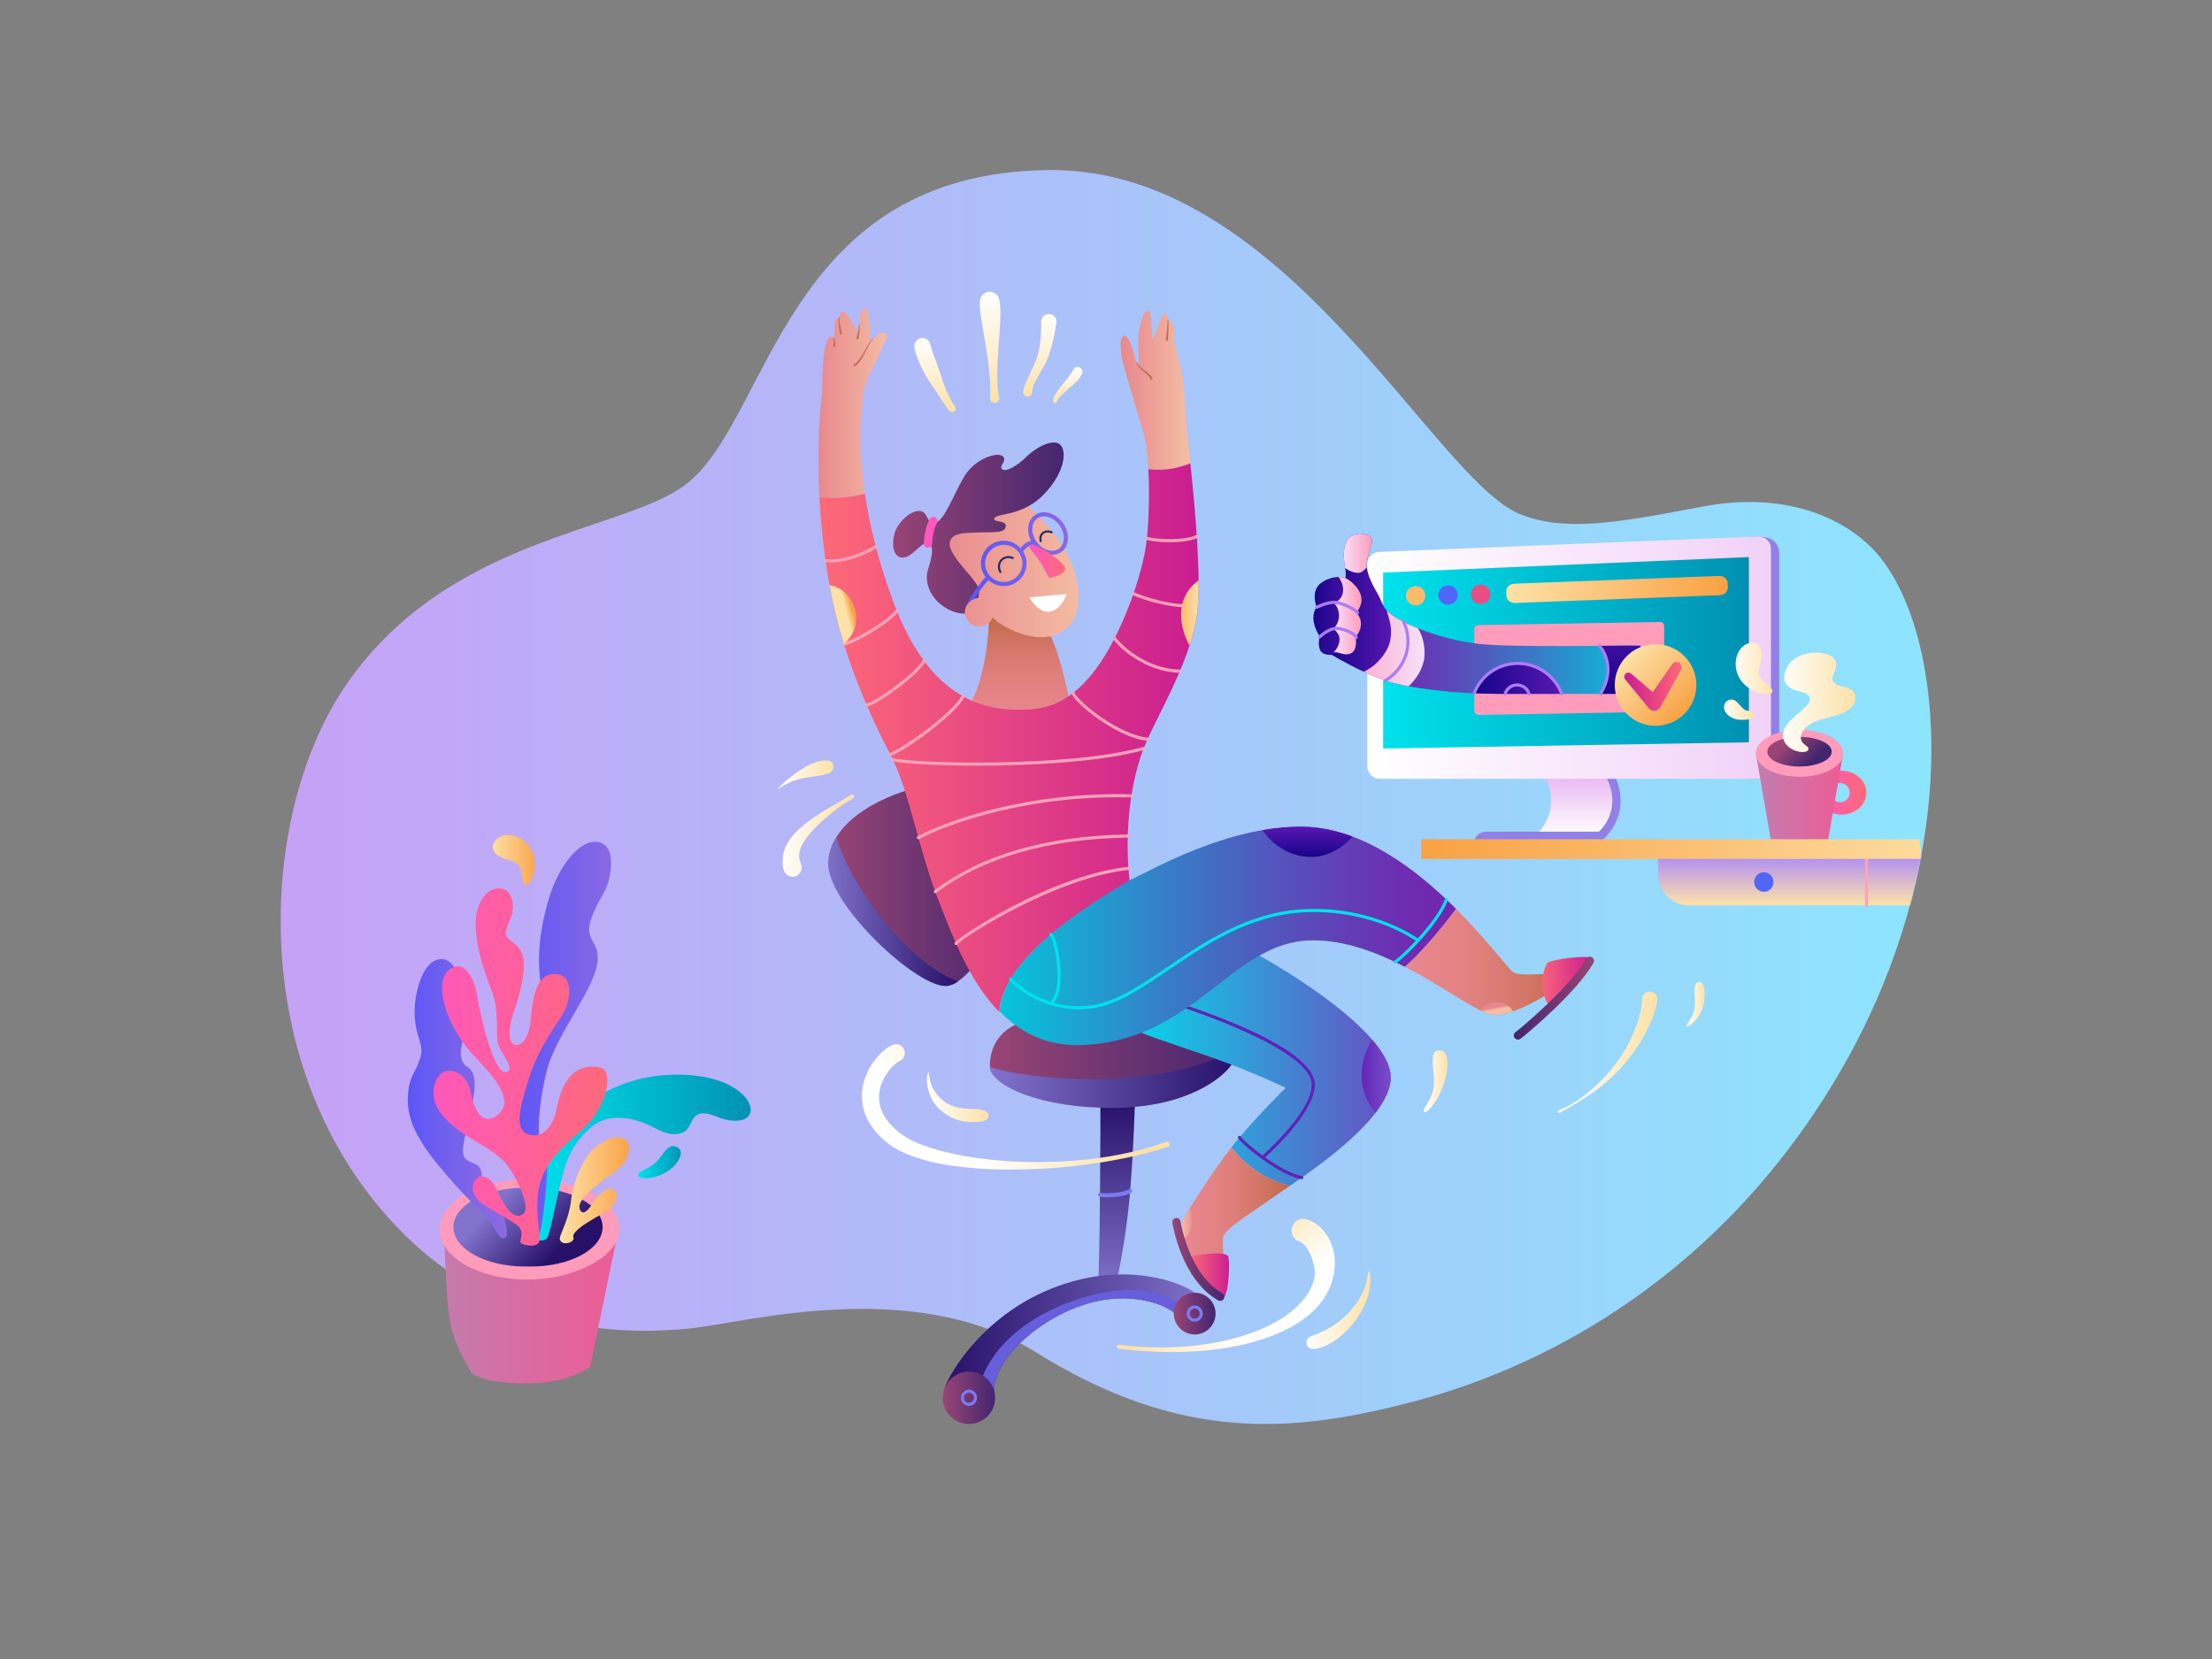 <?xml version="1.0" encoding="UTF-8"?>
<svg width="1600px" height="1200px" viewBox="0 0 1600 1200" version="1.1" xmlns="http://www.w3.org/2000/svg" xmlns:xlink="http://www.w3.org/1999/xlink">
    <rect x="0" y="0" width="1600" height="1200" fill="#808080" stroke="none"/>
    <title>product-teams</title>
    <defs>
        <linearGradient x1="50%" y1="100%" x2="50%" y2="5.45086471e-05%" id="linearGradient-1">
            <stop stop-color="#C7A0F6" offset="0%"></stop>
            <stop stop-color="#8CE6FD" offset="100%"></stop>
        </linearGradient>
        <path d="M777.016,-100.564 C797.723,-80.135 818.86,-39.345 806.904,22.967 C794.949,85.279 788.879,121.603 801.424,153.604 C825.958,216.19 1051.811,323.599 1050.5,494.134 C1049,687.629 868.923,695.828 822.596,758.14 C788.471,804.041 785.235,928.679 679.132,1002.469 C586.677,1066.767 402.811,1077.106 286.847,967.214 C204.654,889.324 208.64,794.216 212.624,754.315 C216.608,714.414 250.896,593.263 195.386,504.243 C129.434,398.479 137.093,317.165 159.849,230.531 C181.491,148.138 240.328,19.312 387.471,-71.047 C550.362,-171.075 722.719,-154.129 777.016,-100.564 Z" id="path-2"></path>
        <linearGradient x1="50.001%" y1="100%" x2="50.001%" y2="0%" id="linearGradient-4">
            <stop stop-color="#FFFFFF" offset="0%"></stop>
            <stop stop-color="#E9B6F2" offset="100%"></stop>
        </linearGradient>
        <linearGradient x1="0%" y1="50%" x2="100%" y2="50%" id="linearGradient-5">
            <stop stop-color="#FFFFFF" offset="0%"></stop>
            <stop stop-color="#F1D1F8" offset="100%"></stop>
        </linearGradient>
        <linearGradient x1="0%" y1="50.001%" x2="100%" y2="50.001%" id="linearGradient-6">
            <stop stop-color="#00E2EC" offset="0%"></stop>
            <stop stop-color="#0090B2" offset="100%"></stop>
        </linearGradient>
        <linearGradient x1="0%" y1="50.006%" x2="100%" y2="50.006%" id="linearGradient-7">
            <stop stop-color="#FDE1A7" offset="0%"></stop>
            <stop stop-color="#F9A144" offset="100%"></stop>
        </linearGradient>
        <linearGradient x1="-0%" y1="50%" x2="100%" y2="50%" id="linearGradient-8">
            <stop stop-color="#7523AF" offset="0%"></stop>
            <stop stop-color="#6D2EB2" offset="12.3%"></stop>
            <stop stop-color="#594CBA" offset="33.98%"></stop>
            <stop stop-color="#387CC7" offset="62.5%"></stop>
            <stop stop-color="#0ABED8" offset="96.44%"></stop>
            <stop stop-color="#05C5DA" offset="100%"></stop>
        </linearGradient>
        <linearGradient x1="50%" y1="99.998%" x2="50%" y2="-123.711%" id="linearGradient-9">
            <stop stop-color="#170389" offset="0%"></stop>
            <stop stop-color="#3B0E9F" offset="42.21%"></stop>
            <stop stop-color="#5215AD" offset="77.67%"></stop>
            <stop stop-color="#5A18B2" offset="100%"></stop>
        </linearGradient>
        <linearGradient x1="-6.66481888e-05%" y1="50%" x2="100%" y2="50%" id="linearGradient-10">
            <stop stop-color="#170389" offset="0%"></stop>
            <stop stop-color="#1C058C" offset="7.72%"></stop>
            <stop stop-color="#5A18B2" offset="100%"></stop>
        </linearGradient>
        <linearGradient x1="-0.001%" y1="49.997%" x2="99.999%" y2="49.997%" id="linearGradient-11">
            <stop stop-color="#170389" offset="0%"></stop>
            <stop stop-color="#1C058C" offset="7.72%"></stop>
            <stop stop-color="#5A18B2" offset="100%"></stop>
        </linearGradient>
        <linearGradient x1="-0.002%" y1="50%" x2="99.995%" y2="50%" id="linearGradient-12">
            <stop stop-color="#170389" offset="0%"></stop>
            <stop stop-color="#1C058C" offset="7.72%"></stop>
            <stop stop-color="#5A18B2" offset="100%"></stop>
        </linearGradient>
        <linearGradient x1="-0.007%" y1="50%" x2="99.992%" y2="50%" id="linearGradient-13">
            <stop stop-color="#F6E2FB" offset="0%"></stop>
            <stop stop-color="#FF9BBB" offset="100%"></stop>
        </linearGradient>
        <linearGradient x1="0.004%" y1="49.992%" x2="100.001%" y2="49.992%" id="linearGradient-14">
            <stop stop-color="#F6E2FB" offset="0%"></stop>
            <stop stop-color="#FF9BBB" offset="100%"></stop>
        </linearGradient>
        <linearGradient x1="-47.091%" y1="50.002%" x2="100.002%" y2="50.002%" id="linearGradient-15">
            <stop stop-color="#FF9BBB" offset="0%"></stop>
            <stop stop-color="#F6E2FB" offset="100%"></stop>
        </linearGradient>
        <linearGradient x1="14.646%" y1="14.647%" x2="85.357%" y2="85.357%" id="linearGradient-16">
            <stop stop-color="#FDE1A7" offset="0%"></stop>
            <stop stop-color="#F9A144" offset="100%"></stop>
        </linearGradient>
        <linearGradient x1="-0.003%" y1="50.003%" x2="100%" y2="50.003%" id="linearGradient-17">
            <stop stop-color="#C91C91" offset="0%"></stop>
            <stop stop-color="#FE6A77" offset="100%"></stop>
        </linearGradient>
        <linearGradient x1="-4.70441272e-13%" y1="50.001%" x2="100%" y2="50.001%" id="linearGradient-18">
            <stop stop-color="#FF57BD" offset="0%"></stop>
            <stop stop-color="#FE6A77" offset="100%"></stop>
        </linearGradient>
        <linearGradient x1="0%" y1="50%" x2="100%" y2="50%" id="linearGradient-19">
            <stop stop-color="#C07EB0" offset="0%"></stop>
            <stop stop-color="#EE5C95" offset="100%"></stop>
        </linearGradient>
        <linearGradient x1="22.48%" y1="37.319%" x2="77.523%" y2="62.683%" id="linearGradient-20">
            <stop stop-color="#994574" offset="0%"></stop>
            <stop stop-color="#43256F" offset="100%"></stop>
        </linearGradient>
        <linearGradient x1="-0.001%" y1="50%" x2="100%" y2="50%" id="linearGradient-21">
            <stop stop-color="#FFFFFF" offset="0%"></stop>
            <stop stop-color="#FDE1A7" offset="100%"></stop>
        </linearGradient>
        <linearGradient x1="0.002%" y1="50%" x2="100.002%" y2="50%" id="linearGradient-22">
            <stop stop-color="#FFFFFF" offset="0%"></stop>
            <stop stop-color="#FDE1A7" offset="100%"></stop>
        </linearGradient>
        <linearGradient x1="-0.001%" y1="49.998%" x2="99.997%" y2="49.998%" id="linearGradient-23">
            <stop stop-color="#FFFFFF" offset="0%"></stop>
            <stop stop-color="#FDE1A7" offset="100%"></stop>
        </linearGradient>
        <linearGradient x1="50%" y1="100.004%" x2="50%" y2="0.004%" id="linearGradient-24">
            <stop stop-color="#FFE2A8" offset="0%"></stop>
            <stop stop-color="#A482FF" offset="100%"></stop>
        </linearGradient>
        <linearGradient x1="0%" y1="49.99%" x2="111.493%" y2="49.99%" id="linearGradient-25">
            <stop stop-color="#F9A144" offset="0%"></stop>
            <stop stop-color="#FDE1A7" offset="100%"></stop>
        </linearGradient>
        <linearGradient x1="50.006%" y1="100%" x2="50.006%" y2="0%" id="linearGradient-26">
            <stop stop-color="#8173CC" offset="0%"></stop>
            <stop stop-color="#271068" offset="100%"></stop>
        </linearGradient>
        <linearGradient x1="5.14391113e-05%" y1="50%" x2="100%" y2="50%" id="linearGradient-27">
            <stop stop-color="#994574" offset="0%"></stop>
            <stop stop-color="#43256F" offset="100%"></stop>
        </linearGradient>
        <linearGradient x1="-0%" y1="50%" x2="99.999%" y2="50%" id="linearGradient-28">
            <stop stop-color="#8173CC" offset="0%"></stop>
            <stop stop-color="#271068" offset="100%"></stop>
        </linearGradient>
        <linearGradient x1="-0%" y1="50%" x2="100%" y2="50%" id="linearGradient-29">
            <stop stop-color="#994574" offset="0%"></stop>
            <stop stop-color="#43256F" offset="100%"></stop>
        </linearGradient>
        <linearGradient x1="-0.001%" y1="49.998%" x2="100%" y2="49.998%" id="linearGradient-30">
            <stop stop-color="#8173CC" offset="0%"></stop>
            <stop stop-color="#271068" offset="100%"></stop>
        </linearGradient>
        <linearGradient x1="0%" y1="49.999%" x2="100%" y2="49.999%" id="linearGradient-31">
            <stop stop-color="#271068" offset="0%"></stop>
            <stop stop-color="#8173CC" offset="100%"></stop>
        </linearGradient>
        <linearGradient x1="0.002%" y1="50%" x2="100.002%" y2="50%" id="linearGradient-32">
            <stop stop-color="#994574" offset="0%"></stop>
            <stop stop-color="#43256F" offset="100%"></stop>
        </linearGradient>
        <linearGradient x1="-0.001%" y1="50.002%" x2="100.002%" y2="50.002%" id="linearGradient-33">
            <stop stop-color="#994574" offset="0%"></stop>
            <stop stop-color="#43256F" offset="100%"></stop>
        </linearGradient>
        <linearGradient x1="50%" y1="99.999%" x2="50%" y2="-0.001%" id="linearGradient-34">
            <stop stop-color="#E8878E" offset="0%"></stop>
            <stop stop-color="#E58589" offset="21.86%"></stop>
            <stop stop-color="#DE7F7B" offset="46.92%"></stop>
            <stop stop-color="#D27565" offset="73.47%"></stop>
            <stop stop-color="#C16846" offset="100%"></stop>
        </linearGradient>
        <linearGradient x1="-0.001%" y1="49.999%" x2="100.001%" y2="49.999%" id="linearGradient-35">
            <stop stop-color="#E8878E" offset="0%"></stop>
            <stop stop-color="#F4BEA3" offset="100%"></stop>
        </linearGradient>
        <linearGradient x1="-0.001%" y1="50%" x2="100%" y2="50%" id="linearGradient-36">
            <stop stop-color="#994574" offset="0%"></stop>
            <stop stop-color="#43256F" offset="100%"></stop>
        </linearGradient>
        <linearGradient x1="49.999%" y1="100.002%" x2="49.999%" y2="0.002%" id="linearGradient-37">
            <stop stop-color="#FDE1A7" offset="0%"></stop>
            <stop stop-color="#FFFFFF" offset="100%"></stop>
        </linearGradient>
        <linearGradient x1="49.997%" y1="99.996%" x2="49.997%" y2="-0.009%" id="linearGradient-38">
            <stop stop-color="#FDE1A7" offset="0%"></stop>
            <stop stop-color="#FFFFFF" offset="100%"></stop>
        </linearGradient>
        <linearGradient x1="49.994%" y1="100%" x2="49.994%" y2="0.002%" id="linearGradient-39">
            <stop stop-color="#FDE1A7" offset="0%"></stop>
            <stop stop-color="#FFFFFF" offset="100%"></stop>
        </linearGradient>
        <linearGradient x1="50.01%" y1="100.004%" x2="50.01%" y2="-0.001%" id="linearGradient-40">
            <stop stop-color="#FDE1A7" offset="0%"></stop>
            <stop stop-color="#FFFFFF" offset="100%"></stop>
        </linearGradient>
        <linearGradient x1="-0.001%" y1="49.998%" x2="100%" y2="49.998%" id="linearGradient-41">
            <stop stop-color="#5A55F8" offset="0%"></stop>
            <stop stop-color="#8C6AE2" offset="100%"></stop>
        </linearGradient>
        <linearGradient x1="0.001%" y1="49.999%" x2="99.999%" y2="49.999%" id="linearGradient-42">
            <stop stop-color="#FF57BD" offset="0%"></stop>
            <stop stop-color="#FE6A77" offset="100%"></stop>
        </linearGradient>
        <linearGradient x1="-0.004%" y1="50%" x2="100%" y2="50%" id="linearGradient-43">
            <stop stop-color="#E8878E" offset="0%"></stop>
            <stop stop-color="#F4BEA3" offset="100%"></stop>
        </linearGradient>
        <linearGradient x1="0.002%" y1="50.001%" x2="100.001%" y2="50.001%" id="linearGradient-44">
            <stop stop-color="#E8878E" offset="0%"></stop>
            <stop stop-color="#F4BEA3" offset="100%"></stop>
        </linearGradient>
        <linearGradient x1="0%" y1="50%" x2="100%" y2="50%" id="linearGradient-45">
            <stop stop-color="#FE6A77" offset="0%"></stop>
            <stop stop-color="#C91C91" offset="100%"></stop>
        </linearGradient>
        <linearGradient x1="-0.005%" y1="50.001%" x2="99.999%" y2="50.001%" id="linearGradient-46">
            <stop stop-color="#F9A144" offset="0%"></stop>
            <stop stop-color="#FDE1A7" offset="100%"></stop>
        </linearGradient>
        <linearGradient x1="43.746%" y1="50.585%" x2="59.75%" y2="44.367%" id="linearGradient-47">
            <stop stop-color="#FDE1A7" offset="0%"></stop>
            <stop stop-color="#F9A144" offset="100%"></stop>
        </linearGradient>
        <linearGradient x1="0%" y1="50%" x2="100%" y2="50%" id="linearGradient-48">
            <stop stop-color="#00E2EC" offset="0%"></stop>
            <stop stop-color="#20B5DF" offset="29.98%"></stop>
            <stop stop-color="#6A4EC2" offset="100%"></stop>
        </linearGradient>
        <linearGradient x1="-0.006%" y1="50.002%" x2="99.992%" y2="50.002%" id="linearGradient-49">
            <stop stop-color="#5A18B2" offset="0%"></stop>
            <stop stop-color="#7A50C9" offset="100%"></stop>
        </linearGradient>
        <linearGradient x1="0%" y1="50.001%" x2="100%" y2="50.001%" id="linearGradient-50">
            <stop stop-color="#E8878E" offset="0%"></stop>
            <stop stop-color="#E58589" offset="21.86%"></stop>
            <stop stop-color="#DE7F7B" offset="46.92%"></stop>
            <stop stop-color="#D27565" offset="73.47%"></stop>
            <stop stop-color="#C16846" offset="100%"></stop>
        </linearGradient>
        <linearGradient x1="-0.002%" y1="50.001%" x2="99.992%" y2="50.001%" id="linearGradient-51">
            <stop stop-color="#F4BEA3" offset="0%"></stop>
            <stop stop-color="#E8878E" offset="100%"></stop>
        </linearGradient>
        <linearGradient x1="0%" y1="50%" x2="100.002%" y2="50%" id="linearGradient-52">
            <stop stop-color="#FE6A77" offset="0%"></stop>
            <stop stop-color="#C91C91" offset="100%"></stop>
        </linearGradient>
        <linearGradient x1="0.002%" y1="50.002%" x2="100.007%" y2="50.002%" id="linearGradient-53">
            <stop stop-color="#994574" offset="0%"></stop>
            <stop stop-color="#43256F" offset="100%"></stop>
        </linearGradient>
        <linearGradient x1="9.05169878e-05%" y1="50%" x2="100%" y2="50%" id="linearGradient-54">
            <stop stop-color="#05C5DA" offset="0%"></stop>
            <stop stop-color="#0ABED8" offset="3.56%"></stop>
            <stop stop-color="#387CC7" offset="37.5%"></stop>
            <stop stop-color="#594CBA" offset="66.02%"></stop>
            <stop stop-color="#6D2EB2" offset="87.7%"></stop>
            <stop stop-color="#7523AF" offset="100%"></stop>
        </linearGradient>
        <linearGradient x1="-0.001%" y1="50%" x2="100%" y2="50%" id="linearGradient-55">
            <stop stop-color="#E8878E" offset="0%"></stop>
            <stop stop-color="#E58589" offset="21.86%"></stop>
            <stop stop-color="#DE7F7B" offset="46.92%"></stop>
            <stop stop-color="#D27565" offset="73.47%"></stop>
            <stop stop-color="#C16846" offset="100%"></stop>
        </linearGradient>
        <linearGradient x1="50%" y1="100.001%" x2="50%" y2="0.003%" id="linearGradient-56">
            <stop stop-color="#170389" offset="0%"></stop>
            <stop stop-color="#1C058C" offset="7.72%"></stop>
            <stop stop-color="#5A18B2" offset="100%"></stop>
        </linearGradient>
        <linearGradient x1="45.176%" y1="42.017%" x2="52.303%" y2="58.19%" id="linearGradient-57">
            <stop stop-color="#E8878E" offset="0%"></stop>
            <stop stop-color="#F4BEA3" offset="100%"></stop>
        </linearGradient>
        <linearGradient x1="0.001%" y1="49.997%" x2="100.002%" y2="49.997%" id="linearGradient-58">
            <stop stop-color="#FE6A77" offset="0%"></stop>
            <stop stop-color="#C91C91" offset="100%"></stop>
        </linearGradient>
        <linearGradient x1="0.002%" y1="50%" x2="100%" y2="50%" id="linearGradient-59">
            <stop stop-color="#43256F" offset="0%"></stop>
            <stop stop-color="#994574" offset="100%"></stop>
        </linearGradient>
        <linearGradient x1="23.458%" y1="61.037%" x2="69.398%" y2="42.376%" id="linearGradient-60">
            <stop stop-color="#FFFFFF" offset="0%"></stop>
            <stop stop-color="#FDE1A7" offset="100%"></stop>
        </linearGradient>
        <linearGradient x1="36.772%" y1="44.518%" x2="73.807%" y2="67.083%" id="linearGradient-61">
            <stop stop-color="#FDE1A7" offset="0%"></stop>
            <stop stop-color="#FFFFFF" offset="100%"></stop>
        </linearGradient>
        <linearGradient x1="0.002%" y1="49.996%" x2="99.995%" y2="49.996%" id="linearGradient-62">
            <stop stop-color="#FFFFFF" offset="0%"></stop>
            <stop stop-color="#FDE1A7" offset="100%"></stop>
        </linearGradient>
        <linearGradient x1="0.001%" y1="50%" x2="100.002%" y2="50%" id="linearGradient-63">
            <stop stop-color="#FFFFFF" offset="0%"></stop>
            <stop stop-color="#FDE1A7" offset="100%"></stop>
        </linearGradient>
        <linearGradient x1="-0.007%" y1="49.998%" x2="99.997%" y2="49.998%" id="linearGradient-64">
            <stop stop-color="#FFFFFF" offset="0%"></stop>
            <stop stop-color="#FEEFD0" offset="45.33%"></stop>
            <stop stop-color="#FDE5B2" offset="80.21%"></stop>
            <stop stop-color="#FDE1A7" offset="100%"></stop>
        </linearGradient>
        <linearGradient x1="0.004%" y1="50.003%" x2="100%" y2="50.003%" id="linearGradient-65">
            <stop stop-color="#FFFFFF" offset="0%"></stop>
            <stop stop-color="#FDE1A7" offset="100%"></stop>
        </linearGradient>
        <linearGradient x1="0.002%" y1="50.003%" x2="99.996%" y2="50.003%" id="linearGradient-66">
            <stop stop-color="#FFFFFF" offset="0%"></stop>
            <stop stop-color="#FDE1A7" offset="100%"></stop>
        </linearGradient>
        <linearGradient x1="0.001%" y1="50.003%" x2="100%" y2="50.003%" id="linearGradient-67">
            <stop stop-color="#FFFFFF" offset="0%"></stop>
            <stop stop-color="#FDE1A7" offset="100%"></stop>
        </linearGradient>
        <linearGradient x1="-0.001%" y1="49.999%" x2="99.999%" y2="49.999%" id="linearGradient-68">
            <stop stop-color="#FFFFFF" offset="0%"></stop>
            <stop stop-color="#FDE1A7" offset="100%"></stop>
        </linearGradient>
        <linearGradient x1="-11.374%" y1="50.001%" x2="100%" y2="50.001%" id="linearGradient-69">
            <stop stop-color="#C07EB0" offset="0%"></stop>
            <stop stop-color="#EE5C95" offset="100%"></stop>
        </linearGradient>
        <linearGradient x1="20.967%" y1="35.583%" x2="78.432%" y2="64.417%" id="linearGradient-70">
            <stop stop-color="#8173CC" offset="0%"></stop>
            <stop stop-color="#271068" offset="100%"></stop>
        </linearGradient>
        <linearGradient x1="0.002%" y1="49.999%" x2="100.001%" y2="49.999%" id="linearGradient-71">
            <stop stop-color="#FDE1A7" offset="0%"></stop>
            <stop stop-color="#F9A144" offset="100%"></stop>
        </linearGradient>
        <linearGradient x1="-0%" y1="50%" x2="100%" y2="50%" id="linearGradient-72">
            <stop stop-color="#00E2EC" offset="0%"></stop>
            <stop stop-color="#0090B2" offset="100%"></stop>
        </linearGradient>
        <linearGradient x1="0%" y1="49.999%" x2="100%" y2="49.999%" id="linearGradient-73">
            <stop stop-color="#FDE1A7" offset="0%"></stop>
            <stop stop-color="#F9A144" offset="100%"></stop>
        </linearGradient>
        <linearGradient x1="-0.001%" y1="50%" x2="100%" y2="50%" id="linearGradient-74">
            <stop stop-color="#5A55F8" offset="0%"></stop>
            <stop stop-color="#6E5EEF" offset="31.02%"></stop>
            <stop stop-color="#8467E5" offset="72.87%"></stop>
            <stop stop-color="#8C6AE2" offset="100%"></stop>
        </linearGradient>
        <linearGradient x1="0%" y1="50%" x2="100%" y2="50%" id="linearGradient-75">
            <stop stop-color="#5A55F8" offset="0%"></stop>
            <stop stop-color="#8C6AE2" offset="100%"></stop>
        </linearGradient>
        <linearGradient x1="-0.002%" y1="50%" x2="99.999%" y2="50%" id="linearGradient-76">
            <stop stop-color="#FF57BD" offset="0%"></stop>
            <stop stop-color="#FE6A77" offset="100%"></stop>
        </linearGradient>
        <linearGradient x1="-0.003%" y1="49.998%" x2="99.996%" y2="49.998%" id="linearGradient-77">
            <stop stop-color="#00E2EC" offset="0%"></stop>
            <stop stop-color="#0090B2" offset="100%"></stop>
        </linearGradient>
    </defs>
    <g id="product-teams" stroke="none" stroke-width="1" fill="none" fill-rule="evenodd">
        <g id="Group-4" transform="translate(203, 123)">
            <mask id="mask-3" fill="white">
                <use xlink:href="#path-2" transform="translate(597, 453.5) scale(-1, 1) rotate(-90) translate(-597, -453.5) "></use>
            </mask>
            <use id="Path" fill="url(#linearGradient-1)" fill-rule="nonzero" transform="translate(597, 453.5) scale(-1, 1) rotate(-90) translate(-597, -453.5) " xlink:href="#path-2"></use>
            <g id="Group-2" mask="url(#mask-3)">
                <g transform="translate(747, 263)">
                    <g id="monitor" transform="translate(39, 2)">
                        <path d="M283.997,0.275 L277.035,0.299 L277.035,175.321 L289.015,175.321 C293.976,175.321 298,171.308 298,166.356 L298,12.39 C298,6.226 294.132,0.275 283.997,0.275 Z" id="Path" fill="#9180E6" fill-rule="nonzero"></path>
                        <path d="M167.969,217.285 C188.559,198.982 177.702,175.323 174.707,172.085 L127.348,172.085 C130.343,175.323 141.2,198.982 120.609,217.285 L167.969,217.285 Z" id="Path" fill="url(#linearGradient-4)" fill-rule="nonzero"></path>
                        <path d="M169.811,219.965 L165.976,215.054 C173.014,208.797 176.795,201.292 177.213,192.748 C177.684,183.098 173.635,175.334 172.505,174.112 L176.906,170.058 C179.362,172.712 183.727,182.178 183.194,193.039 C182.704,203.102 177.979,212.706 169.811,219.965 Z" id="Path" fill="#9180E6" fill-rule="nonzero"></path>
                        <path d="M169.778,219.922 C169.778,219.922 168.623,215.23 167.545,213.537 L86.047,213.537 C81.086,213.537 77.062,217.552 77.062,222.502 L77.062,223 L169.778,223 L169.778,219.922 Z" id="Path" fill="#9180E6" fill-rule="nonzero"></path>
                        <path d="M0,166.357 C0,171.309 4.024,175.323 8.985,175.323 L283.025,175.323 C287.986,175.323 292.01,171.309 292.01,166.357 L292.01,8.965 C292.01,4.015 287.986,0 283.025,0 L8.985,11.207 C4.024,11.207 0,15.222 0,20.172 L0,166.357 L0,166.357 Z" id="Path" fill="url(#linearGradient-5)" fill-rule="nonzero"></path>
                        <polygon id="Path" fill="url(#linearGradient-6)" fill-rule="nonzero" points="11.481 153.407 276.038 148.924 276.038 14.942 11.481 26.149"></polygon>
                        <path d="M260.753,36.991 C260.861,39.923 258.269,42.398 254.964,42.519 L106.829,48.147 C103.524,48.269 100.755,45.989 100.648,43.057 L100.525,39.739 C100.417,36.807 103.009,34.331 106.316,34.209 L254.449,28.581 C257.755,28.46 260.522,30.739 260.63,33.671 L260.753,36.991 Z" id="Path" fill="url(#linearGradient-7)" fill-rule="nonzero"></path>
                        <path d="M214.765,123.896 C214.765,125.546 213.423,126.884 211.77,126.884 L80.366,129.126 C78.712,129.126 77.371,127.787 77.371,126.137 L77.371,67.116 C77.371,65.466 78.712,64.127 80.366,64.127 L211.77,61.886 C213.423,61.886 214.765,63.225 214.765,64.874 L214.765,123.896 Z" id="Path" fill="#FF9BBB" fill-rule="nonzero"></path>
                        <ellipse id="Oval" fill="#FBBB6C" fill-rule="nonzero" cx="34.954" cy="42.941" rx="6.989" ry="6.974"></ellipse>
                        <ellipse id="Oval" fill="#5265F9" fill-rule="nonzero" cx="58.459" cy="42.418" rx="6.989" ry="6.974"></ellipse>
                        <ellipse id="Oval" fill="#EA4D81" fill-rule="nonzero" cx="81.963" cy="41.895" rx="6.989" ry="6.974"></ellipse>
                    </g>
                    <g id="robot_arm">
                        <path d="M236.62,81.014 C215.919,80.71 142.952,82.587 118.255,79.583 C93.558,76.58 65.151,65.983 55.016,57.434 C54.262,56.799 53.632,56.189 53.079,55.59 C54.892,62.065 57.448,67.945 55.64,77.331 C54.202,84.799 46.701,95.439 36.443,99.908 C40.837,101.947 45.506,103.934 50.152,105.611 C68.861,112.369 106.293,115.872 131.227,115.872 C156.162,115.872 237,115.872 237,115.872 L236.62,81.014 Z" id="Path" fill="url(#linearGradient-8)" fill-rule="nonzero"></path>
                        <path d="M236.62,81.014 C230.438,80.923 219.579,81.026 206.755,81.137 L206.755,81.137 C209.932,83.901 218.726,97.915 207.687,115.874 C224.435,115.874 237,115.874 237,115.874 L236.62,81.014 Z" id="Path" fill="url(#linearGradient-9)" fill-rule="nonzero"></path>
                        <path d="M55.64,77.331 C57.448,67.945 54.892,62.063 53.079,55.59 C49.607,51.824 49.509,48.467 45.474,41.666 C41.255,34.553 39.039,28.35 38.676,24.397 C37.927,16.263 42.897,9.701 42.273,4.445 C41.678,-0.563 28.629,-2.499 24.332,4.876 C20.466,11.509 22.442,21.423 23.022,24.961 C23.834,29.904 23.21,31.906 23.21,31.906 C23.21,31.906 10.861,47.485 10.3,60.062 C9.739,72.638 12.358,87.092 12.358,87.092 C12.358,87.092 23.141,93.738 36.443,99.908 C46.701,95.439 54.202,84.799 55.64,77.331 Z" id="Path" fill="url(#linearGradient-10)" fill-rule="nonzero"></path>
                        <path d="M179.644,115.874 C174.803,103.005 162.419,93.849 147.897,93.849 C133.576,93.849 121.335,102.757 116.358,115.345 C122.857,115.695 129.082,115.874 134.676,115.874 C144.121,115.874 161.588,115.874 179.644,115.874 Z" id="Path" fill="url(#linearGradient-11)" fill-rule="nonzero"></path>
                        <path d="M179.644,117 C179.19,117 178.763,116.722 178.593,116.272 C173.802,103.535 161.467,94.975 147.897,94.975 C134.363,94.975 122.393,103.134 117.402,115.761 C117.173,116.339 116.523,116.62 115.944,116.393 C115.368,116.164 115.086,115.509 115.314,114.931 C120.647,101.44 133.437,92.723 147.897,92.723 C162.395,92.723 175.574,101.866 180.694,115.476 C180.913,116.057 180.619,116.707 180.039,116.926 C179.908,116.976 179.775,117 179.644,117 Z" id="Path" fill="#AD7CF7" fill-rule="nonzero"></path>
                        <path d="M156.001,117 C155.519,117 155.074,116.688 154.926,116.201 C153.905,112.83 150.861,110.565 147.348,110.565 C143.835,110.565 140.79,112.83 139.769,116.201 C139.588,116.796 138.957,117.129 138.368,116.952 C137.776,116.77 137.44,116.141 137.62,115.546 C138.93,111.22 142.838,108.313 147.346,108.313 C151.854,108.313 155.763,111.22 157.072,115.546 C157.252,116.141 156.917,116.77 156.324,116.952 C156.218,116.983 156.108,117 156.001,117 Z" id="Path" fill="#AD7CF7" fill-rule="nonzero"></path>
                        <path d="M2.442,53.211 C1.693,51.71 -1.769,41.198 5.343,35.848 C12.095,30.767 20.708,29.967 25.456,33.407 C29.053,36.014 34.678,40.901 34.811,47.861 C34.905,52.741 31.162,57.058 31.162,57.058 C31.162,57.058 34.624,60.813 34.437,65.505 C34.212,71.135 30.508,74.515 30.508,74.515 C30.508,74.515 32.473,84.558 26.859,86.716 C22.316,88.463 18.906,85.683 15.913,85.778 C13.287,85.86 13.431,87.739 13.431,87.739 C13.431,87.739 7.197,88.098 5.248,84.839 C2.722,80.615 4.687,74.327 4.687,74.327 C4.687,74.327 0.218,68.13 0.01,61.563 C-0.178,55.651 2.442,53.211 2.442,53.211 Z" id="Path" fill="url(#linearGradient-12)" fill-rule="nonzero"></path>
                        <path d="M26.859,86.716 C32.472,84.557 30.508,74.515 30.508,74.515 C30.508,74.515 34.212,71.135 34.437,65.505 C34.624,60.813 31.162,57.058 31.162,57.058 C31.162,57.058 34.904,52.741 34.811,47.861 C34.678,40.901 29.053,36.014 25.456,33.407 C23.534,32.015 20.975,31.329 18.165,31.329 C20.222,33.793 22.274,38.573 21.247,43.074 C19.848,49.197 14.605,49.992 14.605,49.992 C14.605,49.992 18.908,53.492 18.534,59.874 C18.159,66.256 14.229,68.821 14.229,68.821 C14.229,68.821 19.469,71.887 18.908,77.331 C18.347,82.774 14.389,86.136 14.389,86.136 L14.389,86.138 C14.748,85.941 15.235,85.797 15.914,85.776 C18.906,85.684 22.315,88.463 26.859,86.716 Z" id="Path" fill="url(#linearGradient-13)" fill-rule="nonzero"></path>
                        <path d="M38.671,24.301 C37.971,16.212 42.894,9.681 42.273,4.446 C41.678,-0.562 28.629,-2.497 24.332,4.877 C20.496,11.458 22.41,21.258 23.006,24.869 C25.428,26.746 29.002,28.309 32.314,28.404 C34.789,28.473 37.163,26.162 38.671,24.301 Z" id="Path" fill="url(#linearGradient-14)" fill-rule="nonzero"></path>
                        <path d="M80.246,89.482 C81.192,80.685 78.351,72.61 75.627,68.492 C66.645,64.915 59.24,60.997 55.015,57.434 C54.26,56.799 53.63,56.189 53.078,55.59 C54.89,62.065 57.447,67.945 55.639,77.331 C54.2,84.799 46.7,95.439 36.441,99.908 C40.836,101.947 45.504,103.934 50.15,105.611 C55.23,107.446 61.695,109.038 68.908,110.388 C70.834,108.621 79.063,100.474 80.246,89.482 Z" id="Path" fill="url(#linearGradient-15)" fill-rule="nonzero"></path>
                        <path d="M207.686,117 C207.485,117 207.282,116.946 207.097,116.832 C206.569,116.506 206.406,115.812 206.731,115.282 C217.49,97.779 208.757,84.369 206.018,81.989 C205.55,81.582 205.499,80.87 205.906,80.4 C206.313,79.93 207.023,79.879 207.49,80.286 C210.515,82.917 220.226,97.621 208.644,116.464 C208.431,116.809 208.063,117 207.686,117 Z" id="Path" fill="#AD7CF7" fill-rule="nonzero"></path>
                        <path d="M32.003,58.326 C31.68,58.326 31.36,58.186 31.138,57.917 C28.586,54.818 20.15,51.364 16.405,50.92 C13.018,50.525 8.613,51.606 2.91,54.235 C2.348,54.494 1.681,54.249 1.421,53.683 C1.162,53.118 1.409,52.448 1.972,52.189 C8.059,49.379 12.859,48.233 16.667,48.684 C20.945,49.19 29.906,52.887 32.867,56.483 C33.262,56.962 33.195,57.673 32.716,58.069 C32.509,58.242 32.256,58.326 32.003,58.326 Z" id="Path" fill="#AD7CF7" fill-rule="nonzero"></path>
                        <path d="M31.021,76.251 C30.563,76.251 30.134,75.969 29.968,75.514 C29.173,73.342 22.749,70.067 17.272,69.695 C11.638,69.319 5.435,75.454 5.374,75.515 C4.937,75.955 4.226,75.957 3.786,75.517 C3.347,75.077 3.347,74.364 3.786,73.924 C4.067,73.641 10.77,66.992 17.423,67.447 C22.988,67.825 30.765,71.16 32.075,74.736 C32.289,75.32 31.99,75.967 31.409,76.182 C31.282,76.23 31.15,76.251 31.021,76.251 Z" id="Path" fill="#AD7CF7" fill-rule="nonzero"></path>
                        <path d="M52.018,107.38 C51.612,107.38 51.22,107.16 51.021,106.772 C50.737,106.221 50.951,105.541 51.5,105.254 C51.614,105.194 63.075,99.075 66.46,85.135 C68.355,77.329 66.734,69.09 64.286,64.387 C64,63.835 64.212,63.155 64.762,62.867 C65.312,62.58 65.989,62.793 66.276,63.344 C68.725,68.049 70.815,76.72 68.641,85.669 C65.007,100.636 53.039,106.993 52.531,107.256 C52.367,107.34 52.19,107.38 52.018,107.38 Z" id="Path" fill="#AD7CF7" fill-rule="nonzero"></path>
                    </g>
                    <g id="completed" transform="translate(218, 80)">
                        <circle id="Oval" fill="url(#linearGradient-16)" fill-rule="nonzero" cx="29.5" cy="29.5" r="29.5"></circle>
                        <path d="M46.856,13.457 C45.128,12.255 42.753,12.681 41.55,14.409 L27.475,34.641 L11.864,21.262 C10.776,20.329 9.144,20.279 7.997,21.217 C6.71,22.27 6.519,24.167 7.572,25.456 L24.652,46.338 C25.045,46.814 25.541,47.241 26.114,47.558 C28.553,48.908 31.626,48.026 32.976,45.588 L33.069,45.422 L48.015,18.433 C48.941,16.747 48.471,14.582 46.856,13.457 Z" id="Path" fill="url(#linearGradient-17)" fill-rule="nonzero"></path>
                    </g>
                    <g id="cup" transform="translate(320, 142)">
                        <path d="M62.044,29.498 C52.127,29.498 44.087,36.602 44.087,45.371 C44.087,54.14 52.127,61.244 62.044,61.244 C71.96,61.244 80,54.14 80,45.371 C80,36.602 71.96,29.498 62.044,29.498 Z M61.021,52.316 C57.192,52.316 54.086,49.207 54.086,45.371 C54.086,41.535 57.192,38.426 61.021,38.426 C64.851,38.426 67.957,41.535 67.957,45.371 C67.957,49.207 64.852,52.316 61.021,52.316 Z" id="Shape" fill="url(#linearGradient-18)" fill-rule="nonzero"></path>
                        <polygon id="Path" fill="url(#linearGradient-19)" fill-rule="nonzero" points="52.075 81 11.146 81 0 16.94 63.221 16.94"></polygon>
                        <ellipse id="Oval" fill="#FF9BBB" fill-rule="nonzero" cx="31.646" cy="16.94" rx="31.646" ry="16.94"></ellipse>
                        <ellipse id="Oval" fill="url(#linearGradient-20)" fill-rule="nonzero" cx="31.646" cy="15.713" rx="23.306" ry="10.726"></ellipse>
                    </g>
                    <g id="vapour" transform="translate(297, 79)">
                        <path d="M61.16,76.501 C61.221,74.268 54.193,73.151 55.811,66.824 C57.429,60.497 64.766,56.527 75.34,54.047 C83.945,52.028 94.654,48.955 94.992,40.028 C95.242,33.452 89.271,32.335 85.54,31.591 C81.808,30.847 77.454,28.614 78.573,24.768 C79.693,20.923 83.938,13.959 78.341,9.99 C71.255,4.966 50.71,5.415 44.989,18.937 C39.268,32.459 52.7,34.568 55.437,35.313 C58.175,36.057 64.065,37.628 61.533,43.005 C58.672,49.083 42.844,56.403 42.626,66.701 C42.377,78.424 61.011,81.94 61.16,76.501 Z" id="Path" fill="url(#linearGradient-21)" fill-rule="nonzero"></path>
                        <path d="M21.729,0.081 C26.27,0.64 28.197,5.229 27.203,10.998 C26.073,17.551 23.223,21.295 26.829,26.008 C30.436,30.722 36.657,32.831 34.666,35.934 C32.675,39.036 16.505,36.182 10.658,24.52 C4.761,12.759 11.36,-1.193 21.729,0.081 Z" id="Path" fill="url(#linearGradient-22)" fill-rule="nonzero"></path>
                        <path d="M7.455,41.393 C10.581,42.928 13.099,48.278 16.411,48.93 C18.729,49.385 21.968,49.674 21.916,52.373 C21.869,54.746 17.717,56.095 10.861,55.583 C4.22,55.087 -1.722,49.466 0.459,44.232 C1.952,40.648 6.086,40.72 7.455,41.393 Z" id="Path" fill="url(#linearGradient-23)" fill-rule="nonzero"></path>
                    </g>
                    <g id="table" transform="translate(78, 221)">
                        <path d="M361.436,7.305 L171.309,7.305 L171.309,25.192 C171.309,37.713 181.354,47.865 193.743,47.865 L362.281,47.865 C362.697,42.411 362.945,36.794 362.995,30.985 C363.062,22.939 362.504,15.052 361.436,7.305 Z" id="Path" fill="url(#linearGradient-24)" fill-rule="nonzero"></path>
                        <ellipse id="Oval" fill="#5265F9" fill-rule="nonzero" cx="247.833" cy="30.987" rx="6.98" ry="7.054"></ellipse>
                        <path d="M322.115,49 C321.496,49 320.994,48.492 320.994,47.866 L320.994,14.284 C320.994,13.658 321.496,13.151 322.115,13.151 C322.734,13.151 323.237,13.658 323.237,14.284 L323.237,47.866 C323.237,48.492 322.734,49 322.115,49 Z" id="Path" fill="#FFA2BA" fill-rule="nonzero"></path>
                        <path d="M0,0 L0,14.286 L362.244,14.286 C361.789,9.467 361.125,4.705 360.264,0 L0,0 Z" id="Path" fill="url(#linearGradient-25)" fill-rule="nonzero"></path>
                    </g>
                </g>
            </g>
        </g>
        <g id="Person" transform="translate(562, 211)" fill-rule="nonzero">
            <g id="armchair" transform="translate(37, 358)">
                <path d="M196.864,225.823 C197.195,240.979 196.553,344.252 195.307,358.971 C200.059,364.92 208.513,358.472 208.513,358.472 C208.513,358.472 215.365,330.408 218.48,292.365 C221.176,259.453 221.968,226.758 221.968,226.758 L196.864,225.823 Z" id="Path" fill="url(#linearGradient-26)"></path>
                <path d="M201.711,297.094 C199.147,297.094 197.111,296.921 196.247,296.679 C195.453,296.454 194.99,295.628 195.214,294.832 C195.438,294.037 196.266,293.575 197.059,293.798 C199.301,294.434 212.913,294.36 217.639,291.13 C218.322,290.668 219.252,290.842 219.717,291.524 C220.183,292.207 220.007,293.138 219.325,293.605 C215.413,296.275 207.306,297.094 201.711,297.094 Z" id="Path" fill="#7B7BEF"></path>
                <path d="M68.473,0 C54.225,1.934 6.26,17.751 0.493,50.682 C0.309,51.731 2.166,54.344 2.502,55.38 C14.089,91.115 66.418,139.198 86.414,142.566 C87.297,142.715 88.552,143.649 89.437,143.305 C103.221,137.963 117.574,111.459 129.398,102.902 C134.538,99.182 68.473,0 68.473,0 Z" id="Path" fill="url(#linearGradient-27)"></path>
                <path d="M6.029,36.462 C2.801,41.674 0.638,47.47 0.073,53.883 C-2.544,83.57 66.081,147.782 86.788,144.062 C89.125,143.643 91.484,142.528 93.851,140.924 C51.047,124.174 12.192,61.653 6.029,36.462 Z" id="Path" fill="url(#linearGradient-28)"></path>
                <path d="M192.94,168.385 C206.396,168.358 274.458,169.617 286.009,176.617 C295.478,182.355 297.524,191.872 291.879,200.852 C286.234,209.833 259.471,226.571 205.648,226.945 C151.825,227.319 117.438,215.907 117.064,202.81 C116.69,189.713 122.775,170.125 155.936,166.888 C176.37,164.893 185.464,168.4 192.94,168.385 Z" id="Path" fill="url(#linearGradient-29)"></path>
                <path d="M206.769,232.371 C260.593,231.997 286.232,209.833 291.879,200.852 C294.355,196.913 295.351,192.87 294.89,189.089 C280.391,199.21 248.182,209.53 205.276,211.292 C163.132,213.022 127.939,206.667 117.064,202.689 C117.064,202.728 117.064,202.771 117.064,202.81 C117.438,215.907 152.946,232.745 206.769,232.371 Z" id="Path" fill="url(#linearGradient-30)"></path>
                <path d="M84.33,434.871 C88.407,423.083 113.887,380.175 166.402,361.217 C215.924,343.34 255.026,358.401 265.16,366.046 C275.294,373.691 258.619,387.349 250.109,380.463 C240.97,373.067 217.048,365.771 189.401,373.437 C153.072,383.51 120.242,413.854 120.027,436.67 C94.637,452.269 84.33,434.871 84.33,434.871 Z" id="Path" fill="url(#linearGradient-31)"></path>
                <path d="M189.027,368.24 C157.04,376.609 113.993,399.897 107.314,442.294 C111.043,441.355 115.27,439.59 120.026,436.669 C120.241,413.852 153.07,383.509 189.399,373.435 C217.048,365.769 240.97,373.066 250.108,380.461 C253.41,383.134 257.939,382.705 261.657,380.743 C245.724,363.714 220.055,360.125 189.027,368.24 Z" id="Path" fill="#665EDB"></path>
                <ellipse id="Oval" fill="url(#linearGradient-32)" cx="101.863" cy="442.041" rx="18.938" ry="18.959"></ellipse>
                <ellipse id="Oval" fill="url(#linearGradient-33)" cx="265.16" cy="381.147" rx="15.085" ry="15.102"></ellipse>
                <path d="M101.863,447.903 C98.634,447.903 96.007,445.274 96.007,442.041 C96.007,438.808 98.634,436.178 101.863,436.178 C105.093,436.178 107.719,438.808 107.719,442.041 C107.719,445.274 105.093,447.903 101.863,447.903 Z M101.863,438.423 C99.87,438.423 98.25,440.045 98.25,442.041 C98.25,444.036 99.87,445.658 101.863,445.658 C103.856,445.658 105.477,444.036 105.477,442.041 C105.477,440.045 103.856,438.423 101.863,438.423 Z" id="Shape" fill="#7B7BEF"></path>
                <path d="M265.16,387.01 C261.931,387.01 259.304,384.38 259.304,381.147 C259.304,377.914 261.931,375.284 265.16,375.284 C268.39,375.284 271.016,377.914 271.016,381.147 C271.016,384.38 268.39,387.01 265.16,387.01 Z M265.16,377.529 C263.167,377.529 261.547,379.152 261.547,381.147 C261.547,383.142 263.167,384.764 265.16,384.764 C267.153,384.764 268.774,383.142 268.774,381.147 C268.774,379.152 267.153,377.529 265.16,377.529 Z" id="Shape" fill="#7B7BEF"></path>
            </g>
            <g id="head" transform="translate(84, 0)">
                <path d="M69.169,233.084 C69.88,242.591 67.256,282.229 53.388,301.613 C58.304,312.641 84.776,313.563 93.743,312.796 C114.108,311.056 128.476,299.873 128.476,299.873 C128.476,299.873 120.73,259.117 111.985,245.448 C105.22,243.308 96.118,242.342 87.622,239.607 C79.126,236.873 69.169,233.084 69.169,233.084 Z" id="Path" fill="url(#linearGradient-34)"></path>
                <path d="M123.979,186.301 C113.222,168.311 97.295,154.925 94.743,152.255 C94.743,152.255 48.454,143.547 35.774,178.598 C28.402,198.977 50.516,221.591 50.516,221.591 C50.516,221.591 52.538,222.356 55.613,223.952 C53.363,225.845 51.931,228.669 51.931,231.828 C51.931,237.524 56.574,242.142 62.301,242.142 C66.684,242.142 70.423,239.436 71.94,235.616 C72.115,235.786 72.294,235.944 72.468,236.117 C80,243.586 108.805,258.695 125.763,243.216 C140.47,229.792 133.229,201.774 123.979,186.301 Z" id="Path" fill="url(#linearGradient-35)"></path>
                <path d="M120.231,110.131 C114.605,106.401 102.614,113.114 96.243,119.575 C89.871,126.035 81.124,130.881 78.751,128.272 C76.378,125.663 82.454,122.925 79.625,119.326 C76.502,115.349 59.261,120.32 51.39,133.74 C43.519,147.16 37.273,165.177 30.651,167.166 C24.029,169.155 25.903,158.841 19.032,158.592 C12.161,158.343 3.414,167.166 1.291,174.125 C-1.865,184.467 1.167,191.894 6.039,192.267 C14.81,192.938 19.907,179.469 26.029,182.575 C30.212,184.696 27.404,193.633 25.155,201.337 C22.906,209.042 25.78,219.354 34.775,226.437 C41.504,231.734 47.94,232.842 51.988,232.898 C51.952,232.546 51.933,232.188 51.933,231.827 C51.933,226.356 56.217,221.893 61.631,221.546 C62.288,218.932 62.444,216.196 61.511,213.761 C58.513,205.933 37.448,188.849 41.396,179.962 C43.769,174.62 50.141,174.494 61.636,174.122 C73.13,173.749 80.202,174.724 81.376,170.27 C82.751,165.051 72.43,166.964 73.13,164.182 C74.255,159.709 93.198,163.267 109.363,146.289 C124.977,129.888 125.853,113.859 120.231,110.131 Z" id="Path" fill="url(#linearGradient-36)"></path>
                <path d="M98.616,221.094 C98.616,221.094 106.363,220.472 110.61,219.976 C114.857,219.479 125.478,218.734 125.478,218.734 C125.478,218.734 121.73,230.413 113.109,231.408 C104.489,232.402 98.616,221.094 98.616,221.094 Z" id="Path" fill="#FFFFFF"></path>
                <path d="M77.609,203.483 C77.346,203.483 77.093,203.346 76.955,203.103 C75.081,199.792 75.502,195.896 78.001,193.409 C80.247,191.175 83.724,190.595 86.862,191.934 C87.243,192.097 87.42,192.535 87.256,192.912 C87.093,193.291 86.649,193.467 86.273,193.305 C83.702,192.207 80.871,192.663 79.061,194.463 C77.042,196.472 76.721,199.651 78.261,202.372 C78.465,202.731 78.336,203.185 77.976,203.387 C77.859,203.453 77.733,203.483 77.609,203.483 Z" id="Path" fill="#212F66"></path>
                <path d="M106.773,181.143 C106.438,181.143 106.133,180.918 106.048,180.58 C105.427,178.133 105.947,175.857 107.474,174.339 C109.27,172.553 112.157,172.168 115.006,173.337 C115.388,173.494 115.571,173.929 115.413,174.311 C115.256,174.693 114.82,174.872 114.434,174.717 C112.154,173.782 109.893,174.043 108.532,175.395 C107.388,176.533 107.012,178.291 107.5,180.217 C107.601,180.617 107.358,181.022 106.956,181.122 C106.896,181.136 106.835,181.143 106.773,181.143 Z" id="Path" fill="#212F66"></path>
                <path d="M76.627,5.187 C76.938,6.371 77.061,7.134 77.186,7.954 C77.31,8.754 77.382,9.521 77.456,10.283 C77.58,11.806 77.643,13.298 77.645,14.791 C77.64,17.773 77.51,20.734 77.37,23.691 C77.079,29.604 76.523,35.504 76.145,41.392 C75.663,47.285 75.433,53.161 75.367,59.027 C75.345,60.494 75.354,61.96 75.405,63.423 C75.424,64.887 75.504,66.348 75.591,67.81 C75.673,69.27 75.807,70.729 75.965,72.18 C76.132,73.603 76.324,75.146 76.637,76.398 C77.076,78.153 76.001,79.931 74.237,80.368 C72.472,80.805 70.684,79.736 70.244,77.979 C70.168,77.672 70.138,77.363 70.15,77.062 L70.153,77.01 C70.225,75.341 70.292,73.958 70.306,72.455 C70.321,70.98 70.319,69.511 70.27,68.045 C70.225,66.58 70.175,65.114 70.067,63.651 C69.991,62.188 69.874,60.726 69.726,59.266 C69.156,53.424 68.429,47.591 67.424,41.775 L64.519,24.358 C64.07,21.464 63.615,18.574 63.235,15.708 C63.048,14.277 62.912,12.847 62.801,11.449 C62.756,10.75 62.702,10.058 62.679,9.401 C62.649,8.765 62.625,8.069 62.666,7.813 L62.966,5.886 C63.556,2.094 67.126,-0.505 70.94,0.083 C73.771,0.521 75.94,2.597 76.627,5.187 Z" id="Path" fill="url(#linearGradient-37)"></path>
                <path d="M26.907,38.27 C27.14,39.363 27.771,41.283 28.387,43.083 L30.411,48.728 C31.799,52.557 33.302,56.409 34.537,60.405 L36.516,66.363 C37.224,68.33 37.984,70.278 38.832,72.173 C39.666,74.077 40.547,75.957 41.522,77.76 C42.009,78.659 42.487,79.563 43.015,80.404 C43.54,81.227 44.098,82.09 44.613,82.646 L44.634,82.668 C45.622,83.733 45.556,85.396 44.484,86.378 C43.412,87.362 41.742,87.295 40.754,86.229 C40.741,86.216 40.72,86.192 40.708,86.177 C39.814,85.162 39.174,84.282 38.523,83.357 C37.883,82.445 37.254,81.555 36.655,80.648 L33.11,75.24 C31.954,73.431 30.763,71.642 29.564,69.853 C28.344,68.075 27.122,66.292 25.952,64.477 C23.55,60.873 21.564,57.055 19.726,53.103 C18.811,51.121 17.961,49.097 17.201,46.964 C16.82,45.895 16.465,44.798 16.153,43.618 C15.99,43.031 15.852,42.416 15.72,41.751 C15.652,41.42 15.596,41.076 15.543,40.693 L15.458,39.995 L15.432,39.598 C15.234,36.43 17.655,33.698 20.843,33.501 C23.744,33.321 26.278,35.302 26.859,38.049 L26.907,38.27 Z" id="Path" fill="url(#linearGradient-38)"></path>
                <path d="M118.126,22.667 L116.928,29.281 C116.49,31.52 116.03,33.764 115.521,36.006 C114.484,40.488 113.16,44.948 111.343,49.346 C110.883,50.443 110.375,51.532 109.812,52.608 C109.539,53.146 109.229,53.682 108.931,54.21 L108.085,55.631 C106.968,57.529 105.815,59.403 104.77,61.312 C103.713,63.211 102.718,65.132 101.923,67.055 C101.132,68.944 100.523,70.963 100.611,72.434 C100.718,74.22 99.349,75.753 97.555,75.86 C95.758,75.966 94.216,74.605 94.109,72.818 C94.097,72.602 94.105,72.39 94.133,72.185 L94.156,72.031 C94.579,69.089 95.589,66.926 96.486,64.765 C97.424,62.636 98.385,60.602 99.324,58.569 L102.117,52.517 L102.812,51.014 C103.01,50.558 103.213,50.116 103.393,49.65 C103.763,48.728 104.096,47.778 104.391,46.805 C105.613,42.922 106.232,38.747 106.65,34.546 C107.087,30.312 107.123,26.125 107.123,21.646 C107.123,18.598 109.608,16.127 112.673,16.127 C115.737,16.127 118.222,18.599 118.222,21.647 C118.222,21.971 118.193,22.288 118.139,22.595 L118.126,22.667 Z" id="Path" fill="url(#linearGradient-39)"></path>
                <path d="M136.64,59.495 C135.35,62.203 133.587,63.997 131.907,65.686 C130.205,67.364 128.439,68.849 126.74,70.348 C125.045,71.845 123.347,73.298 121.818,74.822 C121.06,75.584 120.34,76.363 119.725,77.153 C119.123,77.936 118.64,78.775 118.526,79.44 L118.497,79.606 C118.367,80.365 117.643,80.875 116.88,80.745 C116.22,80.633 115.746,80.078 115.715,79.44 C115.634,77.818 116.175,76.533 116.703,75.376 C117.255,74.218 117.91,73.185 118.589,72.195 C119.952,70.219 121.41,68.405 122.868,66.639 C124.325,64.877 125.746,63.128 127.069,61.42 C128.368,59.712 129.601,58.004 130.209,56.577 C130.97,54.79 133.045,53.953 134.842,54.711 C136.64,55.468 137.481,57.532 136.719,59.318 C136.701,59.36 136.683,59.4 136.665,59.44 L136.64,59.495 Z" id="Path" fill="url(#linearGradient-40)"></path>
                <path d="M122.901,167.349 C119.476,162.53 114.207,159.537 109.147,159.537 C106.719,159.537 104.445,160.234 102.568,161.553 C97.232,165.303 96.22,173.236 99.821,180.158 C96.611,180.72 93.863,183.223 92.147,185.435 C89.13,182.181 84.826,180.128 80.036,180.128 C70.941,180.128 63.544,187.486 63.544,196.53 C63.544,200.247 64.808,203.668 66.912,206.42 C63.439,210.051 56.645,218.981 53.772,225.33 L54.134,225.491 C55.351,223.942 57,222.752 58.904,222.095 C62.1,216.804 66.558,211.172 68.942,208.629 C71.876,211.292 75.763,212.932 80.039,212.932 C89.133,212.932 96.531,205.573 96.531,196.53 C96.531,193.366 95.61,190.419 94.045,187.913 C95.417,185.965 98.481,182.667 101.685,183.07 C105.111,187.573 110.157,190.364 115.027,190.364 C117.454,190.364 119.728,189.666 121.605,188.347 C127.565,184.155 128.147,174.736 122.901,167.349 Z M80.036,209.948 C72.595,209.948 66.543,203.927 66.543,196.528 C66.543,189.129 72.597,183.108 80.036,183.108 C87.475,183.108 93.529,189.129 93.529,196.528 C93.529,203.927 87.477,209.948 80.036,209.948 Z M119.872,185.909 C118.503,186.87 116.827,187.379 115.024,187.379 C110.922,187.379 106.59,184.868 103.719,180.827 C99.426,174.784 99.686,167.228 104.298,163.988 C105.685,163.013 107.316,162.519 109.145,162.519 C113.247,162.519 117.578,165.03 120.449,169.071 C124.745,175.113 124.484,182.667 119.872,185.909 Z" id="Shape" fill="url(#linearGradient-41)"></path>
                <path d="M25.237,185.253 C25.203,185.253 25.17,185.253 25.135,185.251 C23.48,185.196 22.183,183.817 22.239,182.171 C22.443,176.105 24.227,167.483 26.753,164.133 C27.748,162.816 29.627,162.549 30.951,163.536 C32.275,164.525 32.544,166.395 31.55,167.711 C30.21,169.487 28.432,176.422 28.233,182.369 C28.179,183.982 26.846,185.253 25.237,185.253 Z" id="Path" fill="#FF57BC"></path>
                <path d="M101.68,183.059 C108.343,185.566 123.625,195.256 124.478,200.343 C125.103,204.07 113.484,207.922 112.608,206.68 C111.733,205.438 108.61,198.728 104.613,193.011 C101.638,188.757 98.525,185.742 98.142,183.954 C98.751,183.629 100.397,182.791 101.68,183.059 Z" id="Path" fill="url(#linearGradient-42)"></path>
            </g>
            <g id="body" transform="translate(30, 12)">
                <path d="M33.574,134.076 C28.006,96.541 31.428,73.356 31.907,65.219 C32.655,52.512 40.689,41.923 44.239,32.517 C47.162,24.778 51.277,19.81 48.537,17.941 C44.485,15.179 37.139,24.792 37.139,24.792 C37.139,24.792 38.323,-0.248 32.842,0.002 C28.171,0.214 31.16,14.764 28.544,15.512 C25.928,16.259 21.507,1.871 17.52,2.431 C15.362,2.735 15.028,7.974 15.028,7.974 C15.028,7.974 13.87,7.001 12.662,8.037 C10.918,9.532 12.447,18.351 10.981,21.865 C10.365,20.995 9.897,20.363 8.988,20.557 C1.98,22.052 3.197,58.373 2.137,66.527 C0.438,79.585 -0.884,105.47 0.734,136.59 C7.371,137.336 19.715,137.767 33.574,134.076 Z" id="Path" fill="url(#linearGradient-43)"></path>
                <path d="M269.034,112.145 C267.609,98.441 266.433,88.141 266.215,84.714 C265.467,73.004 264.969,63.287 263.723,52.323 C262.476,41.359 258.241,29.401 257.494,25.414 C256.747,21.427 258.138,15.999 256.217,11.492 C254.599,7.692 252.636,9.218 252.636,9.218 C252.636,9.218 252.504,3.802 250.144,3.986 C247.341,4.204 243.604,21.396 241.673,21.676 C240.564,21.837 241.923,2.054 238.56,1.681 C236.146,1.412 234.355,4.765 232.02,15.603 C230.005,24.955 232.966,41.485 231.459,41.485 C229.778,41.485 228.844,34.01 227.162,29.152 C225.48,24.293 223.518,19.527 220.996,19.808 C218.488,20.088 218.063,26.003 219.184,34.412 C220.075,41.09 230.712,74.748 235.196,90.071 C236.944,96.043 238.065,105.54 238.63,116.317 C244.842,117.199 256.047,117.412 269.034,112.145 Z" id="Path" fill="url(#linearGradient-44)"></path>
                <path d="M10.768,20.901 C11.408,21.788 11.855,22.854 12.064,23.964 C12.169,24.52 12.226,25.088 12.229,25.661 C12.227,26.244 12.197,26.784 12.066,27.418 C11.981,27.823 11.583,28.084 11.176,27.999 C10.771,27.914 10.51,27.516 10.595,27.11 C10.604,27.066 10.617,27.023 10.634,26.983 L10.641,26.965 C10.803,26.571 10.936,26.05 11.018,25.568 C11.103,25.075 11.142,24.571 11.136,24.064 C11.121,23.051 10.901,22.036 10.444,21.087 C10.399,20.992 10.438,20.882 10.531,20.837 C10.614,20.797 10.717,20.829 10.768,20.901 Z" id="Path" fill="#C66C50"></path>
                <path d="M15.274,6.231 C15.06,8.209 15.324,10.2 15.674,12.162 C15.854,13.144 16.067,14.122 16.293,15.101 C16.516,16.086 16.767,17.046 16.955,18.098 C17.028,18.505 16.758,18.893 16.351,18.967 C15.945,19.04 15.556,18.769 15.483,18.363 C15.478,18.34 15.475,18.319 15.474,18.298 L15.472,18.285 C15.389,17.339 15.221,16.324 15.085,15.325 C14.945,14.322 14.816,13.31 14.72,12.295 C14.541,10.271 14.448,8.193 14.848,6.171 C14.87,6.055 14.981,5.977 15.099,5.998 C15.209,6.016 15.284,6.121 15.274,6.231 Z" id="Path" fill="#C66C50"></path>
                <path d="M29.789,11.407 C29.827,13.154 29.728,14.9 29.6,16.642 C29.532,17.514 29.452,18.384 29.357,19.254 C29.257,20.131 29.166,20.98 28.987,21.901 C28.907,22.306 28.514,22.573 28.109,22.493 C27.704,22.414 27.438,22.021 27.517,21.616 C27.522,21.587 27.529,21.56 27.538,21.534 L27.544,21.516 C27.785,20.753 27.982,19.889 28.172,19.056 C28.36,18.215 28.535,17.369 28.7,16.521 C29.021,14.823 29.311,13.115 29.468,11.393 C29.475,11.304 29.555,11.238 29.644,11.247 C29.725,11.256 29.788,11.325 29.789,11.407 Z" id="Path" fill="#C66C50"></path>
                <path d="M39.362,22.102 C38.041,23.48 37.199,25.283 36.284,26.989 L33.64,32.218 C32.737,33.956 31.798,35.686 30.701,37.349 C29.577,38.978 28.395,40.666 26.453,41.781 C26.096,41.987 25.638,41.863 25.432,41.504 C25.226,41.146 25.35,40.69 25.709,40.483 C25.721,40.476 25.736,40.468 25.747,40.462 L25.776,40.449 C27.305,39.694 28.586,38.174 29.719,36.662 C30.855,35.12 31.869,33.462 32.851,31.784 L35.754,26.7 C36.764,25.032 37.686,23.266 39.15,21.88 C39.212,21.822 39.308,21.825 39.366,21.886 C39.423,21.946 39.422,22.039 39.366,22.097 L39.362,22.102 Z" id="Path" fill="#C66C50"></path>
                <path d="M230.554,39.05 C230.95,40.286 231.77,41.315 232.687,42.256 C233.61,43.194 234.637,44.041 235.693,44.867 C236.746,45.695 237.833,46.492 238.894,47.369 C239.424,47.812 239.95,48.269 240.443,48.807 C240.915,49.354 241.446,49.955 241.609,50.939 C241.676,51.347 241.401,51.733 240.993,51.8 C240.585,51.867 240.199,51.592 240.132,51.184 C240.129,51.157 240.126,51.132 240.123,51.106 L240.123,51.095 C240.101,50.722 239.784,50.187 239.395,49.719 C239.004,49.241 238.533,48.783 238.05,48.336 C237.078,47.442 236.032,46.586 235.011,45.692 C233.987,44.801 232.975,43.875 232.057,42.841 C231.154,41.814 230.302,40.624 229.939,39.252 L229.933,39.231 C229.888,39.057 229.992,38.881 230.163,38.834 C230.331,38.791 230.501,38.887 230.554,39.05 Z" id="Path" fill="#C66C50"></path>
                <path d="M253.078,8.291 C253.213,9.522 253.2,10.73 253.204,11.94 C253.2,13.151 253.173,14.359 253.137,15.567 C253.055,17.989 252.965,20.385 252.757,22.833 C252.723,23.244 252.359,23.549 251.948,23.514 C251.537,23.48 251.231,23.117 251.265,22.706 C251.267,22.691 251.268,22.674 251.271,22.661 L251.273,22.641 C251.624,20.302 251.874,17.889 252.108,15.503 C252.22,14.307 252.325,13.108 252.407,11.912 C252.481,10.718 252.569,9.511 252.515,8.338 C252.506,8.182 252.626,8.049 252.781,8.039 C252.93,8.031 253.059,8.145 253.078,8.291 Z" id="Path" fill="#C66C50"></path>
                <path d="M225.108,414.101 C221.745,386.071 223.855,347.886 235.198,318.425 C243.543,296.748 268.207,258.129 273.688,222.375 C277.373,198.337 272.478,145.282 269.034,112.145 C256.047,117.41 244.841,117.198 238.631,116.319 C239.516,133.194 239.036,153.213 237.44,167.809 C234.824,191.728 219.129,237.324 199.323,262.738 C179.517,288.152 161.206,290.395 145.885,290.395 C123.276,290.395 81.048,286.283 53.582,210.789 C42.652,180.749 36.701,155.157 33.574,134.076 C19.715,137.767 7.371,137.338 0.731,136.59 C2.075,162.469 5.45,191.966 12.348,220.756 C21.06,257.107 37.012,294.506 51.96,322.661 C65.449,348.068 72.48,391.81 86.838,428.304 C95.978,451.536 108.28,485.93 130.765,509 C133.059,475.889 176.281,442.753 225.108,414.101 Z" id="Path" fill="url(#linearGradient-45)"></path>
                <path d="M9.143,183.814 C7.705,183.814 6.317,183.733 4.989,183.567 C4.375,183.491 3.939,182.932 4.015,182.318 C4.091,181.703 4.656,181.265 5.264,181.343 C15.242,182.582 28.907,178.791 40.933,171.457 C41.462,171.134 42.151,171.301 42.474,171.831 C42.797,172.36 42.63,173.049 42.1,173.372 C31.244,179.994 19.027,183.814 9.143,183.814 Z" id="Path" fill="#FFA2BA"></path>
                <path d="M18.439,243.923 C17.9,243.923 17.425,243.531 17.335,242.982 C17.236,242.371 17.65,241.795 18.262,241.695 C24.963,240.605 49.292,226.605 55.86,218.298 C56.244,217.812 56.95,217.731 57.435,218.114 C57.921,218.498 58.003,219.204 57.619,219.69 C50.654,228.498 25.77,242.746 18.622,243.909 C18.559,243.918 18.499,243.923 18.439,243.923 Z" id="Path" fill="#FFA2BA"></path>
                <path d="M34.852,288.049 C34.307,288.049 33.828,287.65 33.745,287.094 C33.653,286.481 34.075,285.91 34.688,285.818 C41.761,284.762 71.057,263.158 75.431,254.591 C75.712,254.039 76.389,253.819 76.939,254.102 C77.491,254.383 77.711,255.059 77.428,255.61 C72.736,264.803 42.618,286.902 35.02,288.037 C34.963,288.044 34.907,288.049 34.852,288.049 Z" id="Path" fill="#FFA2BA"></path>
                <path d="M51.961,323.781 C51.447,323.781 50.984,323.425 50.869,322.904 C50.734,322.3 51.115,321.7 51.719,321.566 C58.051,320.159 96.793,293.555 103.593,280.184 C103.874,279.631 104.548,279.411 105.099,279.692 C105.651,279.973 105.872,280.647 105.591,281.199 C98.522,295.098 59.323,322.171 52.207,323.753 C52.123,323.774 52.042,323.781 51.961,323.781 Z" id="Path" fill="#FFA2BA"></path>
                <path d="M254.211,169.211 C247.328,169.211 240.735,168.483 237.271,167.467 C236.678,167.292 236.337,166.669 236.512,166.075 C236.687,165.48 237.311,165.142 237.903,165.316 C244.977,167.395 265.321,168.086 273.164,164.002 C273.711,163.716 274.391,163.93 274.675,164.478 C274.961,165.027 274.748,165.704 274.198,165.99 C269.7,168.331 261.78,169.211 254.211,169.211 Z" id="Path" fill="#FFA2BA"></path>
                <path d="M266.14,216.302 C251.431,216.302 232.274,209.89 227.352,207.409 C226.799,207.129 226.576,206.455 226.854,205.903 C227.132,205.35 227.811,205.129 228.359,205.406 C233.815,208.156 257.2,215.875 271.644,213.683 C272.252,213.595 272.827,214.012 272.92,214.623 C273.013,215.235 272.591,215.807 271.98,215.9 C270.153,216.178 268.189,216.302 266.14,216.302 Z" id="Path" fill="#FFA2BA"></path>
                <path d="M261.419,263.605 C261.413,263.605 261.407,263.605 261.401,263.605 C236.875,263.216 217.544,245.688 213.277,239.347 C212.932,238.832 213.068,238.136 213.58,237.79 C214.093,237.445 214.793,237.581 215.136,238.094 C219.229,244.175 237.805,260.987 261.436,261.361 C262.056,261.372 262.549,261.881 262.539,262.5 C262.531,263.113 262.031,263.605 261.419,263.605 Z" id="Path" fill="#FFA2BA"></path>
                <path d="M238.033,312.828 C237.998,312.828 237.962,312.826 237.926,312.823 C216.603,310.78 186.389,286.662 183.105,278.704 C182.869,278.131 183.141,277.477 183.713,277.241 C184.287,277.004 184.94,277.278 185.176,277.849 C188.236,285.264 217.95,308.657 238.138,310.591 C238.755,310.651 239.207,311.198 239.147,311.814 C239.093,312.394 238.604,312.828 238.033,312.828 Z" id="Path" fill="#FFA2BA"></path>
                <path d="M114.681,330.81 C83.978,330.81 59.252,329.208 53.534,327.509 C52.941,327.333 52.601,326.708 52.779,326.115 C52.957,325.521 53.583,325.186 54.172,325.358 C67.172,329.217 179.438,332.55 234.9,317.342 C235.503,317.173 236.114,317.531 236.277,318.127 C236.441,318.724 236.09,319.341 235.492,319.504 C204.044,328.13 154.372,330.81 114.681,330.81 Z" id="Path" fill="#FFA2BA"></path>
                <path d="M72.322,384.057 C71.924,384.057 71.539,383.845 71.335,383.47 C71.039,382.925 71.241,382.245 71.787,381.949 C92.829,370.534 152.224,349.49 226.404,351.574 C227.023,351.59 227.51,352.106 227.494,352.726 C227.477,353.347 226.972,353.877 226.341,353.816 C152.635,351.763 93.714,372.606 72.854,383.923 C72.685,384.014 72.503,384.057 72.322,384.057 Z" id="Path" fill="#FFA2BA"></path>
                <path d="M84.446,423.093 C84.105,423.093 83.769,422.938 83.549,422.646 C83.177,422.151 83.276,421.447 83.77,421.075 C118.18,395.183 165.27,381.562 223.733,380.593 C224.382,380.598 224.863,381.078 224.872,381.697 C224.882,382.316 224.389,382.825 223.769,382.836 C165.791,383.797 119.141,397.265 85.117,422.867 C84.917,423.02 84.681,423.093 84.446,423.093 Z" id="Path" fill="#FFA2BA"></path>
                <path d="M99.496,460.592 C99.235,460.592 98.972,460.501 98.76,460.317 C98.292,459.911 98.243,459.202 98.649,458.734 C102.859,453.89 167.9,410.165 224.123,403.989 C224.739,403.897 225.292,404.366 225.361,404.98 C225.428,405.596 224.984,406.149 224.368,406.217 C171.404,412.035 105.543,454.219 100.342,460.205 C100.122,460.462 99.809,460.592 99.496,460.592 Z" id="Path" fill="#FFA2BA"></path>
                <path d="M274.987,196.834 C253.624,212.273 264.963,238.43 268.433,243.833 C270.753,236.669 272.602,229.467 273.69,222.375 C274.706,215.734 275.067,206.872 274.987,196.834 Z" id="Path" fill="url(#linearGradient-46)"></path>
                <path d="M8.076,200.448 C9.326,207.219 10.732,214.007 12.35,220.756 C14.106,228.088 16.17,235.46 18.448,242.794 C36.507,226.982 23.816,201.837 8.076,200.448 Z" id="Path" fill="url(#linearGradient-47)"></path>
            </g>
            <g id="left_leg" transform="translate(249, 476)">
                <path d="M91.963,0 C91.963,0 -10.357,46.564 0.859,53.536 C12.076,60.508 42.116,69.653 66.412,78.184 C93.879,87.829 119.005,99.846 119.005,99.846 C119.005,99.846 101.246,117.088 84.11,137.442 C82.738,139.073 81.293,140.867 79.802,142.779 C85.666,151.188 100.44,165.659 122.112,170.71 C148.173,152.83 192.282,120.994 194.903,94.492 C198.488,58.25 100.024,3.56 91.963,0 Z" id="Path" fill="url(#linearGradient-48)"></path>
                <path d="M181.657,65.167 C175.318,73.861 166.971,97.724 183.984,117.929 C190.061,109.981 194.16,102.022 194.905,94.493 C195.793,85.498 190.394,75.37 181.657,65.167 Z" id="Path" fill="url(#linearGradient-49)"></path>
                <path d="M79.802,142.779 C64.905,161.892 45.288,193.078 44.382,196.246 C43.384,199.731 45.227,210.392 48.466,218.36 C51.705,226.328 69.653,250.789 72.892,247.738 C77.262,243.626 72.145,213.131 73.89,207.404 C75.635,201.676 89.469,193.462 108.537,180.017 C111.87,177.665 116.589,174.501 122.112,170.712 C100.44,165.661 85.666,151.188 79.802,142.779 Z" id="Path" fill="url(#linearGradient-50)"></path>
                <path d="M130.626,165.919 C130.563,165.919 130.5,165.915 130.436,165.903 C115.522,163.362 89.713,143.208 84.656,136.402 C84.287,135.904 84.392,135.202 84.888,134.833 C85.388,134.466 86.089,134.569 86.458,135.065 C90.849,140.976 116.273,161.217 130.813,163.693 C131.423,163.796 131.834,164.376 131.729,164.986 C131.635,165.534 131.161,165.919 130.626,165.919 Z" id="Path" fill="#6022B6"></path>
                <path d="M102.278,151.396 C101.965,151.396 101.654,151.266 101.435,151.012 C101.028,150.546 101.074,149.839 101.541,149.431 C101.903,149.115 137.824,117.537 137.824,97.606 C137.824,71.824 46.167,41.335 23.48,35.17 C22.882,35.009 22.529,34.392 22.692,33.794 C22.855,33.198 23.473,32.847 24.068,33.008 C25.229,33.324 140.065,65.953 140.065,97.606 C140.065,118.552 104.527,149.799 103.015,151.118 C102.804,151.305 102.541,151.396 102.278,151.396 Z" id="Path" fill="#6022B6"></path>
                <path d="M49.501,187.102 C46.564,191.907 44.65,195.308 44.382,196.246 C43.76,198.423 44.244,203.394 45.484,208.763 C53.223,203.034 51.605,192.728 49.501,187.102 Z" id="Path" fill="url(#linearGradient-51)"></path>
            </g>
            <g id="left_slipper" transform="translate(286, 670)">
                <path d="M12.153,28.412 C14.362,27.291 36.404,23.298 40.261,27.541 C41.83,29.265 40.998,55.825 36.825,57.82 C33.182,59.56 22.122,47.046 19.453,43.202 C16.784,39.358 12.153,28.412 12.153,28.412 Z" id="Path" fill="url(#linearGradient-52)"></path>
                <path d="M34.612,60 C34.126,60 33.633,59.879 33.178,59.62 C6.223,44.333 0.082,3.802 0.027,3.396 C-0.192,1.759 0.936,0.252 2.548,0.029 C4.159,-0.2 5.645,0.952 5.863,2.587 C5.915,2.963 11.988,40.751 36.05,54.397 C37.47,55.203 37.98,57.024 37.186,58.467 C36.648,59.448 35.645,60 34.612,60 Z" id="Path" fill="url(#linearGradient-53)"></path>
            </g>
            <g id="right_leg" transform="translate(161, 387)">
                <path d="M330.2,59.413 C302.171,31.412 262.806,0.881 220.226,0.027 C164.31,-1.094 108.267,32.56 94.32,38.543 C45.504,67.21 2.292,100.363 0,133.491 C14.666,148.551 33.664,158.791 58.951,157.952 C141.644,155.21 167.547,82.667 226.078,82.169 C249.423,81.97 272.615,90.745 293.117,101.275 C301.169,95.159 319.448,74.322 330.2,59.413 Z" id="Path" fill="url(#linearGradient-54)"></path>
                <path d="M57.141,132.055 C27.613,132.055 9.255,113.374 7.073,111.034 C6.65,110.58 6.676,109.871 7.128,109.448 C7.58,109.023 8.288,109.049 8.713,109.502 C11.044,112.001 32.47,133.796 66.525,129.169 C84.14,126.779 101.501,114.996 121.604,101.353 C149.181,82.639 180.437,61.427 221.051,59.607 C270.918,57.367 302.904,81.032 303.221,81.271 C303.716,81.644 303.813,82.347 303.441,82.842 C303.067,83.336 302.363,83.436 301.872,83.062 C301.559,82.829 270.182,59.661 221.148,61.846 C181.166,63.638 150.189,84.661 122.859,103.209 C102.523,117.011 84.959,128.929 66.822,131.391 C63.476,131.848 60.245,132.055 57.141,132.055 Z" id="Path" fill="#00E2EC"></path>
                <path d="M36.865,128.953 C36.499,128.953 36.14,128.773 35.925,128.443 C35.587,127.922 35.735,127.227 36.254,126.89 C39.229,124.953 41.124,120.065 41.734,112.752 C42.874,99.086 39.121,81.258 36.297,78.658 C35.841,78.24 35.811,77.529 36.231,77.073 C36.651,76.618 37.359,76.588 37.815,77.007 C41.369,80.278 45.132,98.993 43.969,112.938 C43.289,121.081 41.104,126.408 37.477,128.77 C37.286,128.894 37.074,128.953 36.865,128.953 Z" id="Path" fill="#00E2EC"></path>
                <path d="M412.885,106.849 C410.395,103.857 379.944,109.216 371.912,105.477 C368.854,104.055 353.413,82.601 330.2,59.413 C319.448,74.322 301.169,95.158 293.119,101.275 C323.118,116.683 347.362,135.843 357.909,136.149 C376.955,136.701 415.374,109.84 412.885,106.849 Z" id="Path" fill="url(#linearGradient-55)"></path>
                <path d="M286.143,98.944 C285.751,98.944 285.372,98.739 285.166,98.374 C284.862,97.835 285.052,97.15 285.59,96.845 C290.623,93.999 316.193,68.831 322.229,52.299 C322.441,51.716 323.087,51.418 323.667,51.632 C324.248,51.844 324.547,52.487 324.333,53.071 C318.009,70.399 292.037,95.777 286.693,98.8 C286.519,98.897 286.33,98.944 286.143,98.944 Z" id="Path" fill="#00E2EC"></path>
                <path d="M225.83,21.84 C240.131,21.671 250.354,12.768 255.395,7.147 C244.052,2.887 232.267,0.268 220.226,0.027 C210.14,-0.175 200.053,0.766 190.206,2.461 C195.562,10.789 208.227,22.049 225.83,21.84 Z" id="Path" fill="url(#linearGradient-56)"></path>
                <path d="M360.578,126.791 C354.117,126.507 349.579,129.937 347.764,132.84 C351.894,134.858 355.316,136.075 357.907,136.15 C361.73,136.261 366.337,135.254 371.233,133.571 C369.698,130.755 366.562,127.056 360.578,126.791 Z" id="Path" fill="url(#linearGradient-57)"></path>
            </g>
            <g id="right_slipper" transform="translate(533, 481)">
                <path d="M25.446,3.762 C22.231,4.785 16.316,22.867 26.119,36.638 C28.903,33.945 39.114,23.642 42.136,20.141 C45.158,16.639 55.568,2.257 56.307,1.01 C57.047,-0.238 38.45,-0.376 25.446,3.762 Z" id="Path" fill="url(#linearGradient-58)"></path>
                <path d="M2.997,60 C2.064,60 1.143,59.562 0.558,58.739 C-0.403,57.388 -0.092,55.508 1.255,54.541 C4.126,52.48 40.684,22.095 52.41,1.514 C53.23,0.074 55.061,-0.429 56.494,0.399 C57.928,1.225 58.425,3.064 57.604,4.505 C45.166,26.337 7.823,57.221 4.734,59.44 C4.208,59.818 3.599,60 2.997,60 Z" id="Path" fill="url(#linearGradient-59)"></path>
            </g>
            <g id="movement" transform="translate(0, 339)">
                <path d="M282.725,279.654 L282.849,279.613 C283.869,279.223 284.387,278.068 283.994,277.04 C283.699,276.272 282.948,275.758 282.125,275.758 C281.881,275.758 281.642,275.802 281.41,275.89 C276.79,277.652 271.753,279.271 265.083,281.139 C260.102,282.492 254.782,283.72 248.334,285.01 C237.822,287.115 226.672,288.613 214.246,289.586 C205.474,290.228 196.704,290.553 188.172,290.553 C173.65,290.553 159.382,289.613 145.767,287.761 C133.479,286.081 122.662,283.786 112.7,280.741 C106.795,278.929 101.786,276.983 97.384,274.791 C94.848,273.525 92.562,272.191 90.589,270.824 C90.064,270.461 89.55,270.084 89.061,269.711 L88.375,269.171 L87.611,268.541 C86.577,267.68 85.59,266.803 84.673,265.927 C80.663,262.099 77.729,258.06 75.955,253.92 C74.084,249.572 73.433,244.997 74.026,240.322 C74.582,235.91 76.353,231.305 79.147,227.008 C80.498,224.916 82.028,222.997 83.693,221.311 C85.114,219.863 87.206,218.113 88.667,217.474 L88.815,217.407 C90.357,216.688 91.524,215.411 92.103,213.816 C92.682,212.219 92.603,210.493 91.88,208.957 C90.835,206.736 88.568,205.299 86.108,205.299 C85.173,205.299 84.265,205.502 83.409,205.901 C79.427,207.764 76.955,210.036 74.566,212.397 C72.278,214.73 70.258,217.276 68.407,220.159 C64.647,226.087 62.374,232.393 61.659,238.897 C61.279,242.394 61.378,245.849 61.956,249.163 C62.543,252.505 63.594,255.779 65.077,258.888 C67.694,264.387 71.701,269.56 76.987,274.268 C78.145,275.296 79.364,276.306 80.61,277.267 L81.553,277.973 L82.589,278.708 C83.249,279.159 83.916,279.592 84.603,280.017 C87.114,281.566 89.846,282.977 92.95,284.332 C98.055,286.546 103.515,288.352 110.13,290.017 C120.276,292.522 131.359,294.161 145.006,295.174 C152.398,295.719 160.1,295.983 168.549,295.983 C172.196,295.983 175.912,295.935 179.909,295.833 C190.745,295.59 202.095,294.808 214.61,293.448 C240.144,290.629 262.426,286.12 282.725,279.654 Z" id="Path" fill="url(#linearGradient-60)"></path>
                <path d="M351.575,418.544 C360.773,415.529 368.836,411.849 376.225,407.289 C385.241,401.646 391.909,395.224 396.602,387.666 C402.147,378.752 404.605,367.627 403.176,357.906 C402.771,355.298 402.084,352.713 401.134,350.233 C400.2,347.707 398.931,345.227 397.362,342.846 C395.58,340.221 393.615,338.061 391.366,336.257 C390.104,335.243 388.735,334.351 387.299,333.604 C386.602,333.243 385.845,332.902 384.984,332.568 C384.607,332.425 384.198,332.282 383.664,332.116 L383.268,331.995 L383.097,331.952 L382.725,331.859 C382.068,331.698 381.389,331.616 380.711,331.616 C377.132,331.616 373.92,333.856 372.718,337.188 C371.139,341.564 373.425,346.405 377.811,347.977 L378.197,348.118 C378.39,348.185 378.637,348.273 378.869,348.488 C378.99,348.556 379.106,348.628 379.226,348.708 C379.631,348.95 380.01,349.253 380.409,349.574 L380.427,349.587 L380.493,349.641 C381.458,350.463 382.382,351.481 383.168,352.585 C384.792,354.756 386.23,357.752 387.307,361.218 C388.494,364.883 389.069,368.315 389.009,371.401 C388.969,372.323 388.918,373.191 388.756,374.078 C388.686,374.483 388.607,374.906 388.515,375.322 L388.381,375.892 L388.37,375.934 L388.358,375.974 L388.138,376.716 C387.678,378.306 386.972,380.119 386.149,381.81 C383.132,388.065 377.853,394.214 370.882,399.585 C365.017,404.157 357.892,408.185 349.107,411.888 C334.473,417.903 317.688,421.843 299.205,423.606 C292.064,424.27 284.78,424.608 277.554,424.608 C267.53,424.608 257.391,423.961 247.417,422.688 C247.345,422.678 247.285,422.675 247.225,422.675 C246.495,422.675 245.879,423.221 245.791,423.947 C245.743,424.331 245.849,424.71 246.087,425.014 C246.326,425.319 246.669,425.511 247.053,425.559 C260.346,427.178 273.255,428 285.419,428 C290.16,428 294.895,427.876 299.497,427.631 C309.012,427.123 317.594,426.203 325.731,424.822 C334.853,423.316 343.545,421.205 351.575,418.544 Z" id="Path" fill="url(#linearGradient-61)"></path>
                <path d="M428.256,369.788 C427.877,369.788 427.557,370.083 427.527,370.461 C427.288,373.37 426.759,376.196 425.954,378.9 C425.218,381.358 424.181,383.908 422.784,386.695 C420.455,391.274 417.142,395.8 412.926,400.148 C408.982,404.172 404.642,407.592 400.022,410.317 C397.691,411.684 395.277,412.831 393.012,413.868 C391.745,414.432 390.517,414.942 389.586,415.323 L387.914,415.97 L387.217,416.248 C387.087,416.306 386.894,416.384 386.644,416.461 L386.146,416.629 C384.218,417.282 382.907,419.153 382.963,421.181 C383.03,423.734 385.085,425.733 387.643,425.733 L387.77,425.73 L388.328,425.716 C388.482,425.716 388.629,425.708 388.812,425.683 L388.823,425.681 L388.909,425.671 C389.361,425.617 389.788,425.566 390.17,425.499 C391.091,425.344 391.893,425.171 392.63,424.968 C394.152,424.564 395.707,424.004 397.271,423.295 C399.869,422.14 402.394,420.595 405.463,418.279 C410.448,414.502 414.883,410.002 418.64,404.906 C422.397,399.818 425.27,394.288 427.185,388.472 C429.156,382.39 429.782,376.146 428.989,370.423 C428.942,370.085 428.66,369.822 428.32,369.794 L428.289,369.052 C428.278,369.051 428.269,369.046 428.257,369.045 L428.257,369.788 L428.256,369.788 Z" id="Path" fill="url(#linearGradient-62)"></path>
                <path d="M631.314,167.227 C628.291,167.227 625.811,169.682 625.787,172.697 C625.759,176.132 625.138,180.125 623.887,184.904 C622.804,189.009 621.382,193.111 619.656,197.098 C616.124,205.249 611.692,212.862 606.485,219.732 C601.149,226.764 595.004,233.239 588.225,238.973 C580.88,245.226 573.22,250.018 565.459,253.208 C565.435,253.217 565.398,253.236 565.365,253.253 C565.151,253.372 565.001,253.563 564.936,253.793 C564.871,254.023 564.901,254.264 565.018,254.473 C565.176,254.757 565.479,254.933 565.803,254.933 C565.959,254.933 566.104,254.895 566.242,254.818 C574.713,250.091 582.315,245.768 589.577,240.72 C597.041,235.52 603.952,229.477 610.118,222.76 C616.657,215.599 622.16,208.108 626.468,200.498 C628.999,195.998 631.018,191.865 632.635,187.865 C634.761,182.536 636.026,178.218 636.734,173.873 L636.782,173.588 C636.819,173.34 636.842,173.066 636.845,172.79 C636.87,169.749 634.409,167.254 631.361,167.229 L631.337,166.485 C631.328,166.485 631.32,166.482 631.311,166.482 L631.311,167.227 L631.314,167.227 Z" id="Path" fill="url(#linearGradient-63)"></path>
                <path d="M54.929,27.579 L55.012,27.53 C55.725,27.07 55.932,26.121 55.472,25.412 C55.19,24.974 54.707,24.711 54.182,24.711 C53.888,24.711 53.601,24.796 53.353,24.956 C49.613,27.36 45.716,29.641 41.947,31.848 C40.638,32.615 39.326,33.382 38.016,34.158 C31.967,37.682 27.177,40.801 22.932,43.98 C18.039,47.747 13.303,51.598 9.321,57.136 C7.047,60.373 5.551,63.569 4.76,66.894 C3.695,71.149 4.19,75.743 4.579,78.105 L4.664,78.634 C4.74,79.08 4.871,79.535 5.047,79.976 C6.067,82.522 8.502,84.166 11.249,84.166 C12.097,84.166 12.93,84.007 13.726,83.689 C17.144,82.325 18.813,78.44 17.446,75.029 C16.573,72.852 16.03,71.058 16.021,68.851 C16.001,66.835 16.573,64.527 17.672,62.18 C19.591,58.071 22.857,53.655 27.379,49.057 C30.972,45.377 35.196,41.592 40.288,37.488 C45.378,33.467 50.164,30.229 54.929,27.579 Z" id="Path" fill="url(#linearGradient-64)"></path>
                <path d="M669.164,161.168 C668.621,160.514 668.018,160.208 667.27,160.208 C667.097,160.208 666.913,160.226 666.724,160.259 C663.685,160.79 663.514,164.003 663.86,170.699 C663.997,173.373 664.141,176.14 663.837,178.731 C663.324,183.129 661.164,186.526 659.586,189.005 C658.728,190.355 657.661,192.031 657.974,192.411 C657.975,192.411 657.978,192.41 657.984,192.41 C658.002,192.41 658.044,192.416 658.108,192.416 C660.753,192.416 668.527,185.571 670.231,176.602 C671.561,169.61 671.142,163.55 669.164,161.168 Z" id="Path" fill="url(#linearGradient-65)"></path>
                <path d="M483.188,211.739 C482.207,210.381 480.918,209.72 479.247,209.72 C478.966,209.72 478.671,209.741 478.37,209.778 C473.714,210.369 473.954,215.681 474.729,224.296 C475.058,227.939 475.398,231.705 475.123,235.165 C474.659,240.978 471.96,245.586 469.987,248.951 C468.327,251.784 467.346,253.559 468.103,254.26 C468.228,254.376 468.349,254.422 468.536,254.422 C471.322,254.422 478.307,246.12 482.49,233.606 C485.709,223.977 485.977,215.597 483.188,211.739 Z" id="Path" fill="url(#linearGradient-66)"></path>
                <path d="M40.889,4.402 C40.892,3.13 40.539,2.132 39.838,1.429 C38.903,0.495 37.293,0 35.181,0 C30.242,0 23.367,2.647 16.79,7.083 C8.425,12.723 2.673,17.885 0,20.905 C0.106,20.842 0.212,20.779 0.317,20.717 C3.894,18.596 9.297,15.391 15.943,13.635 C19.727,12.635 23.606,12.083 27.026,11.598 C35.869,10.34 40.874,9.387 40.889,4.402 Z" id="Path" fill="url(#linearGradient-67)"></path>
                <path d="M152.539,255.149 C151.315,253.563 148.174,252.472 144.134,252.231 C143.505,252.193 142.753,252.175 141.903,252.153 C136.179,252.011 126.596,251.775 119.676,245.707 C111.008,238.105 110.216,230.017 109.837,226.132 C109.813,225.892 109.787,225.63 109.76,225.386 C109.614,225.541 109.458,225.763 109.301,226.075 C107.371,229.917 108.577,241.044 114.195,248.543 C118.807,254.697 128.167,261.11 138.678,261.562 C139.939,261.616 141.058,261.643 142.099,261.643 C151.003,261.643 152.624,259.56 153.035,257.523 C153.224,256.588 153.067,255.833 152.539,255.149 Z" id="Path" fill="url(#linearGradient-68)"></path>
            </g>
        </g>
        <g id="Plant" transform="translate(295, 604)" fill-rule="nonzero">
            <g id="flowerpot" transform="translate(23, 249)">
                <path d="M3,34.618 C5.791,106.246 5.791,109.357 22.479,139.081 C27.42,147.883 83.586,154.423 108.908,135.428 L129.858,33.843 L3,34.618 Z" id="Path" fill="url(#linearGradient-69)"></path>
                <path d="M65.026,0.01 C65.516,0.003 66.007,0 66.5,0 C101.569,0 130,16.237 130,36.274 C130,48.636 117.47,59.55 99.637,66.098 C89.378,70.161 76.931,72.547 63.5,72.547 L62.75,72.543 L62,72.547 C61.837,72.547 61.67,72.541 61.499,72.53 C27.355,71.927 0,55.932 0,36.274 C0,16.237 28.431,0 63.5,0 C63.993,0 64.484,0.003 64.974,0.01 Z" id="Combined-Shape" fill="#FF9BBB"></path>
                <path d="M66.103,6.139 C94.69,6.139 117.873,18.886 117.873,34.619 C117.873,50.353 94.692,63.098 66.103,63.098 C65.37,63.098 64.64,63.089 63.914,63.073 C63.188,63.089 62.458,63.098 61.725,63.098 C33.136,63.098 9.955,50.353 9.955,34.619 C9.955,18.886 33.138,6.139 61.725,6.139 C62.458,6.139 63.188,6.148 63.915,6.164 C64.64,6.148 65.37,6.139 66.103,6.139 Z" id="Combined-Shape" fill="url(#linearGradient-70)"></path>
            </g>
            <g id="flower">
                <path d="M62.043,6.117 C60.104,10.274 62.993,14.357 68.441,16.587 C74.631,19.118 79.339,18.692 81.441,24.269 C83.543,29.847 82.034,36.259 85.737,36.219 C89.441,36.179 95.608,20.914 88.772,9.73 C81.88,-1.55 66.471,-3.377 62.043,6.117 Z" id="Path" fill="url(#linearGradient-71)"></path>
                <path d="M97.564,229.112 C100.558,220.882 131.066,177.863 184.594,173.748 C232.948,170.031 252.051,192.202 247.294,201.991 C244.112,208.538 232.695,206.667 228.016,205.358 C223.337,204.049 215.127,199.359 209.674,202.178 C204.247,204.984 204.893,212.166 199.38,214.897 C189.497,219.793 179.322,211.613 170.932,208.351 C160.825,204.423 143.793,200.869 131.627,212.091 C116.734,225.832 113.619,237.71 108.96,258.569 C104.3,279.427 102.098,289.744 101.12,291.022 C99.903,292.613 97.938,294.389 92.698,292.332 C87.457,290.274 94.195,263.527 93.633,252.679 C93.072,241.831 97.564,229.112 97.564,229.112 Z" id="Path" fill="url(#linearGradient-72)"></path>
                <path d="M109.917,291.396 C109.963,289.478 116.654,276.933 117.965,265.024 C119.672,249.504 127.42,233.149 134.435,226.868 C142.857,219.325 153.716,215.692 158.392,221.443 C162.446,226.432 158.455,235.536 153.713,240.147 C147.643,246.05 119.809,262.357 124.64,271.322 C127.26,276.185 132.041,268.998 134.248,265.586 C138.115,259.601 144.641,253.721 148.722,256.359 C152.964,259.101 151.592,267.581 142.359,272.942 C133.321,278.19 125.283,282.532 121.396,286.909 C117.721,291.048 121.272,290.898 119.275,293.268 C116.976,295.996 109.792,296.509 109.917,291.396 Z" id="Path" fill="url(#linearGradient-73)"></path>
                <path d="M70.612,291.209 C73.064,289.753 70.8,276.62 66.121,270.074 C61.441,263.527 52.645,260.348 52.645,255.672 C52.645,250.996 54.961,246.873 52.271,241.083 C49.837,235.846 40.292,237.903 39.918,229.486 C39.543,221.069 43.826,210.694 47.099,192.371 C50.025,175.993 47.359,170.347 43.1,167.763 C37.859,164.583 36.736,156.915 40.666,146.066 C43.404,138.514 41.849,90.976 25.132,89.767 C10.908,88.738 5.046,114.061 4.918,126.988 C4.731,145.973 12.062,150.696 9.223,160.468 C5.854,172.065 1.238,173.685 0.239,186.467 C-0.583,196.998 -0.509,211.343 21.576,238.277 C42.475,263.765 56.237,274.708 59.944,279.987 C64.499,286.472 66.308,293.767 70.612,291.209 Z" id="Path" fill="url(#linearGradient-74)"></path>
                <path d="M88.954,290.274 C88.954,280.922 93.072,250.622 84.462,234.536 C75.853,218.451 70.987,201.991 75.104,184.035 C79.222,166.08 99.435,131.477 97.938,119.507 C96.441,107.536 90.265,87.336 101.307,48.244 C109.67,18.643 128.646,-1.453 141.734,6.721 C150.718,12.333 146.6,33.281 142.109,41.137 C137.617,48.992 129.811,62.7 131.309,70.556 C132.806,78.412 137.733,79.266 137.316,89.93 C136.495,110.903 107.111,143.074 100.186,171.691 C94.439,195.436 92.325,224.062 98.314,225.184 C104.303,226.306 97.908,282.64 95.116,288.422 C92.323,294.204 88.954,290.274 88.954,290.274 Z" id="Path" fill="url(#linearGradient-75)"></path>
                <path d="M70.863,39.892 C76.477,43.631 77.102,52.609 74.856,58.844 C72.61,65.079 70.542,67.955 71.113,72.063 C71.737,76.55 80.346,78.046 83.091,87.274 C85.836,96.502 81.344,114.955 76.603,128.173 C71.863,141.392 73.11,151.118 77.85,151.866 C82.591,152.614 86.834,146.129 88.332,138.149 C89.829,130.169 89.113,95.018 110.292,101.239 C118.778,103.732 118.153,118.072 112.788,128.173 C108.651,135.962 94.697,152.987 87.584,176.056 C81.005,197.396 75.829,214.33 88.832,216.956 C99.937,219.199 106.051,206.73 107.548,198.75 C109.045,190.77 114.132,163.319 138.741,168.076 C150.345,170.319 143.098,198.479 126.014,213.215 C114.365,223.263 99.57,235.775 95.319,253.116 C90.703,271.944 97.315,291.272 94.571,295.013 C91.826,298.754 81.095,296.511 81.345,294.016 C81.595,291.522 84.34,286.533 79.099,282.294 C73.859,278.055 61.671,272.191 53.395,266.335 C45.119,260.478 45.908,251.371 50.15,248.129 C54.392,244.886 59.291,248.968 61.13,251.121 C64.749,255.361 73.108,281.111 83.091,274.314 C89.444,269.989 79.268,248.801 72.111,239.151 C61.38,224.684 37.299,219.199 23.699,200.995 C14.112,188.162 19.745,173.771 26.195,171.318 C35.055,167.95 43.174,175.969 44.944,184.068 C47.314,194.914 52.095,212.151 64.875,202.493 C79.724,191.269 57.369,170.132 46.409,158.103 C26.071,135.781 16.338,100.741 33.932,95.257 C41.764,92.815 48.28,103.734 50.152,116.206 C52.3,130.516 62.832,176.314 72.113,171.07 C77.852,167.826 65.125,156.856 64.626,147.628 C64.128,138.401 65.375,125.182 60.883,113.461 C56.391,101.741 44.595,70.722 50.9,52.362 C56.638,35.65 68.364,38.228 70.863,39.892 Z" id="Path" fill="url(#linearGradient-76)"></path>
                <path d="M194.608,225.653 C199.756,228.084 197.977,235.847 188.553,242.739 C179.637,249.259 166.85,249.514 166.534,246.091 C166.22,242.666 173.396,242.459 179.261,236.875 C185.126,231.288 187.755,222.415 194.608,225.653 Z" id="Path" fill="url(#linearGradient-77)"></path>
            </g>
        </g>
    </g>
</svg>